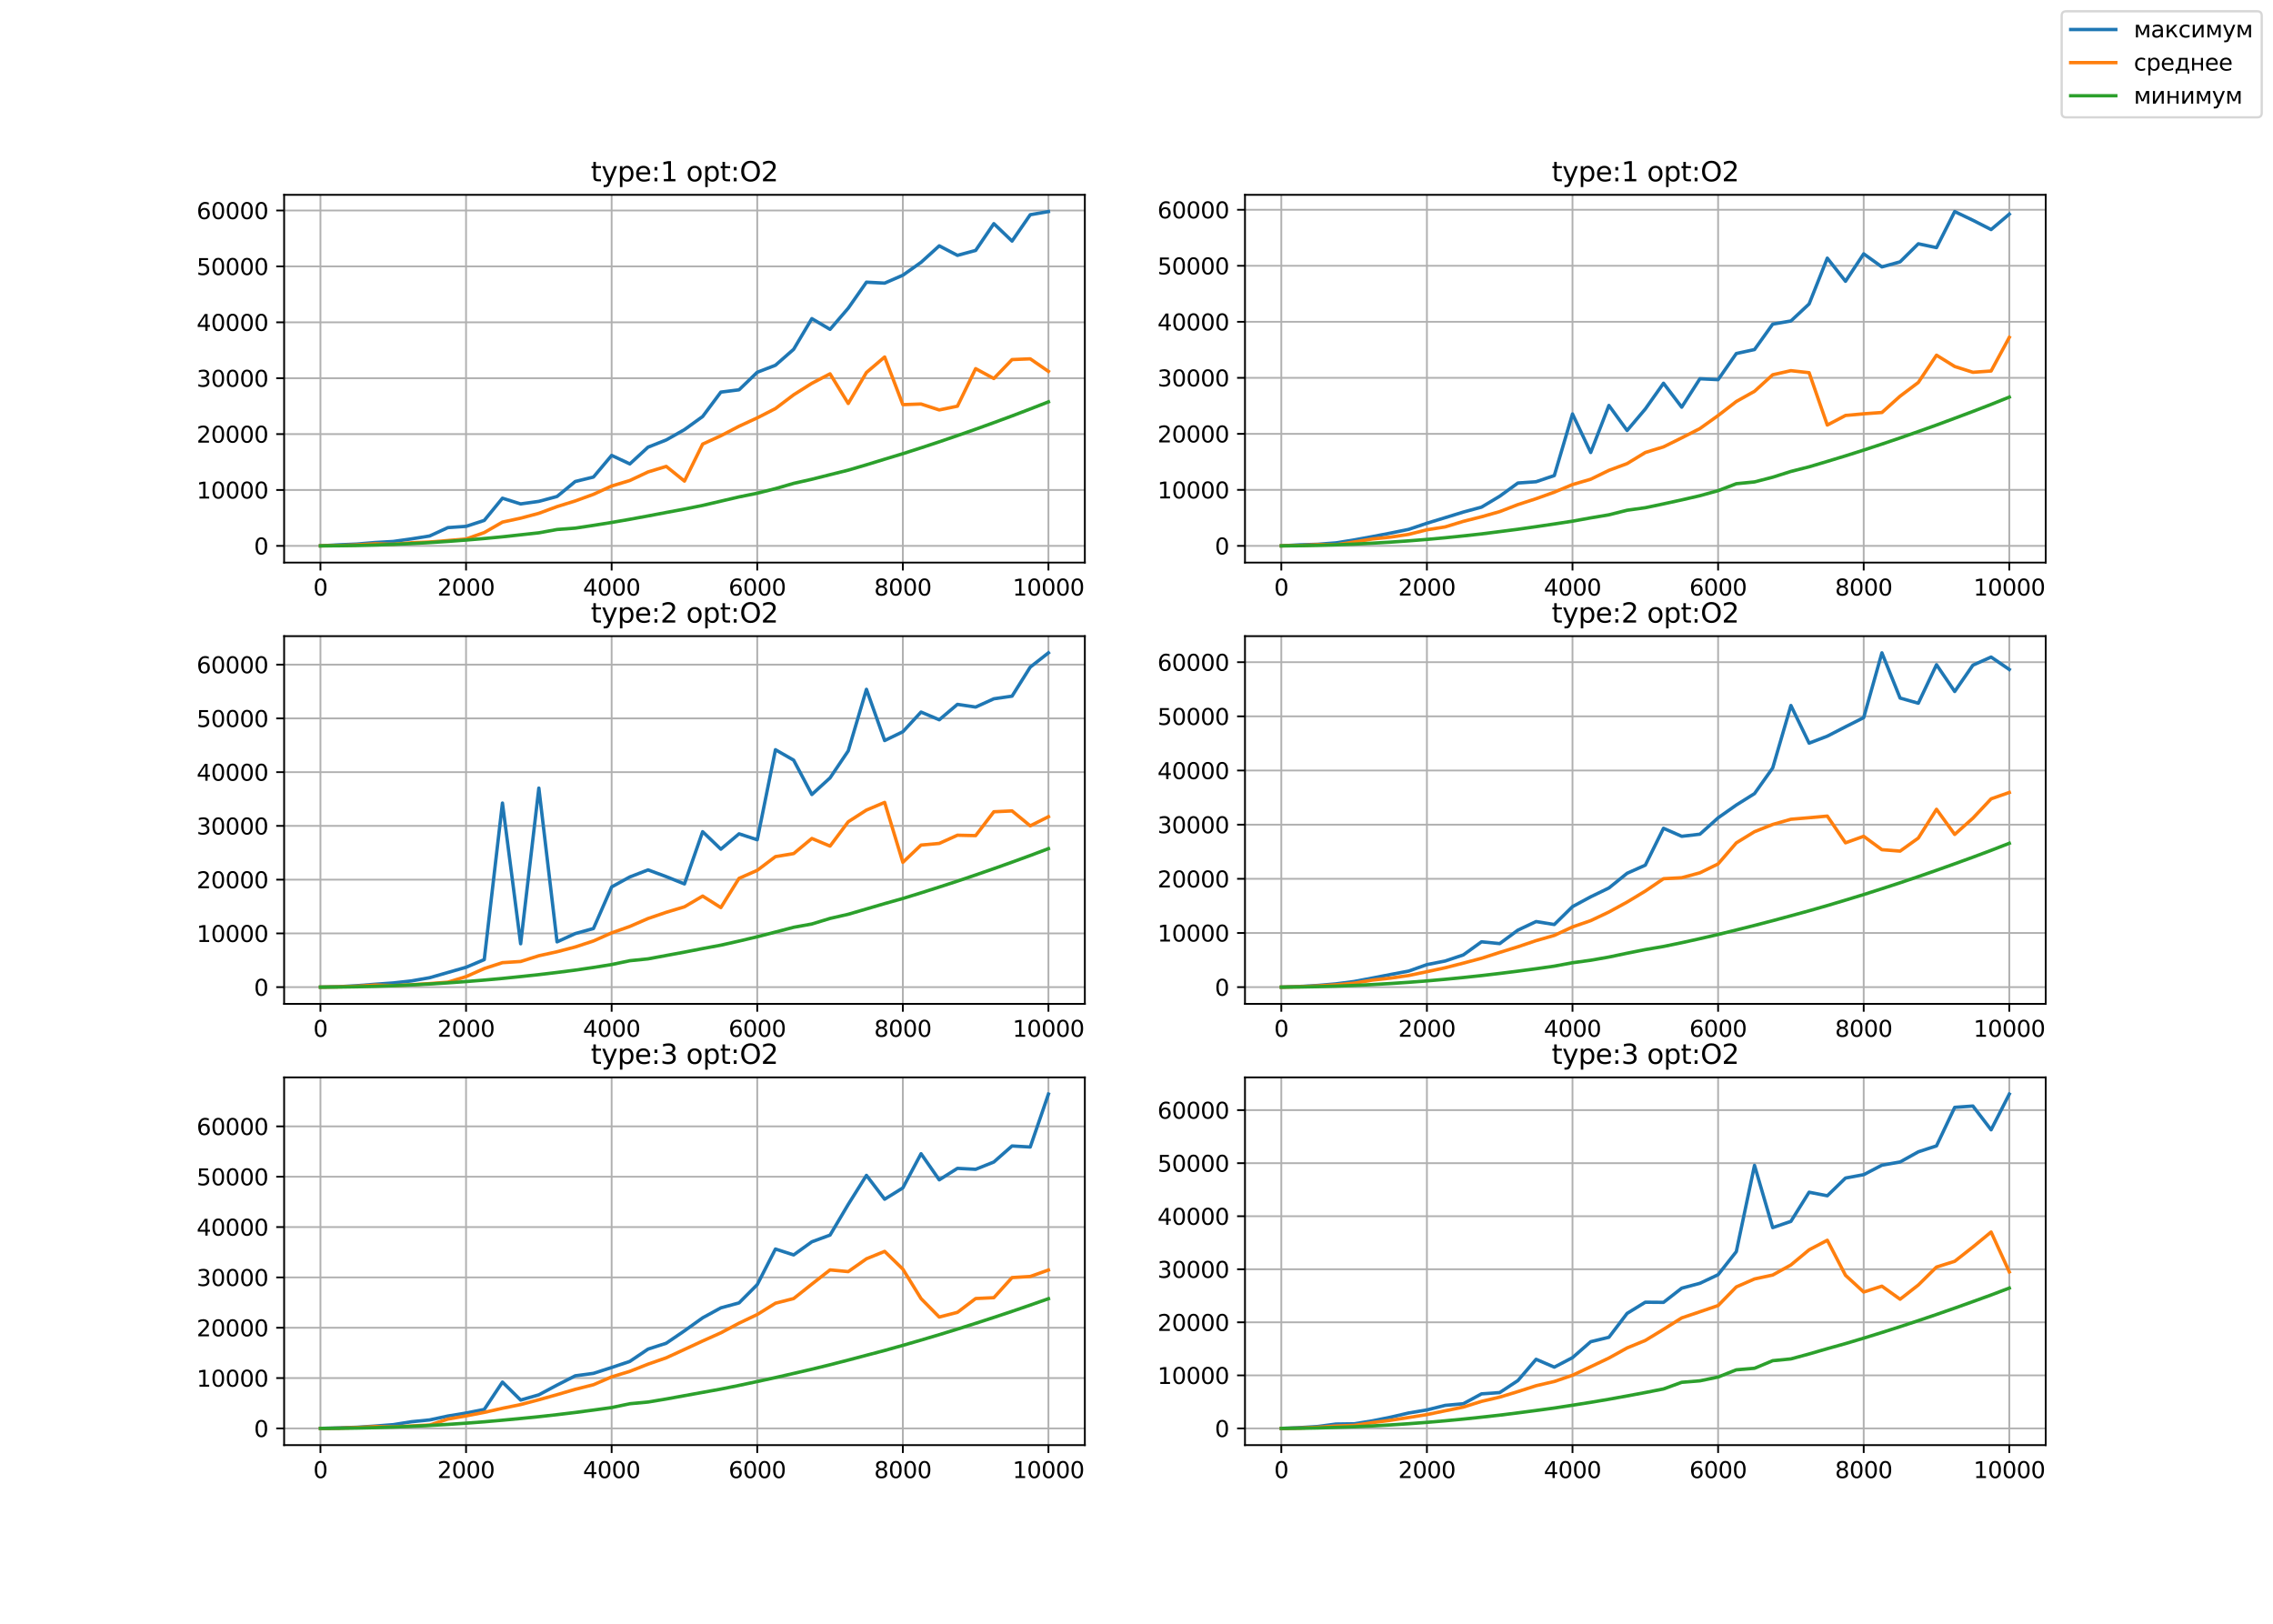 <?xml version="1.0" encoding="utf-8" standalone="no"?>
<!DOCTYPE svg PUBLIC "-//W3C//DTD SVG 1.1//EN"
  "http://www.w3.org/Graphics/SVG/1.1/DTD/svg11.dtd">
<svg xmlns:xlink="http://www.w3.org/1999/xlink" width="1008pt" height="720pt" viewBox="0 0 1008 720" xmlns="http://www.w3.org/2000/svg" version="1.1">
 <defs>
  <style type="text/css">*{stroke-linejoin: round; stroke-linecap: butt}</style>
 </defs>
 <g id="figure_1">
  <g id="patch_1">
   <path d="M 0 720 
L 1008 720 
L 1008 0 
L 0 0 
z
" style="fill: #ffffff"/>
  </g>
  <g id="axes_1">
   <g id="patch_2">
    <path d="M 126 249.459 
L 481.091 249.459 
L 481.091 86.4 
L 126 86.4 
z
" style="fill: #ffffff"/>
   </g>
   <g id="matplotlib.axis_1">
    <g id="xtick_1">
     <g id="line2d_1">
      <path d="M 142.108 249.459 
L 142.108 86.4 
" clip-path="url(#p5ce80fc82b)" style="fill: none; stroke: #b0b0b0; stroke-width: 0.8; stroke-linecap: square"/>
     </g>
     <g id="line2d_2">
      <defs>
       <path id="m6c0867aa0e" d="M 0 0 
L 0 3.5 
" style="stroke: #000000; stroke-width: 0.8"/>
      </defs>
      <g>
       <use xlink:href="#m6c0867aa0e" x="142.108" y="249.459" style="stroke: #000000; stroke-width: 0.8"/>
      </g>
     </g>
     <g id="text_1">
      <!-- 0 -->
      <g transform="translate(138.927 264.057) scale(0.1 -0.1)">
       <defs>
        <path id="DejaVuSans-30" d="M 2034 4250 
Q 1547 4250 1301 3770 
Q 1056 3291 1056 2328 
Q 1056 1369 1301 889 
Q 1547 409 2034 409 
Q 2525 409 2770 889 
Q 3016 1369 3016 2328 
Q 3016 3291 2770 3770 
Q 2525 4250 2034 4250 
z
M 2034 4750 
Q 2819 4750 3233 4129 
Q 3647 3509 3647 2328 
Q 3647 1150 3233 529 
Q 2819 -91 2034 -91 
Q 1250 -91 836 529 
Q 422 1150 422 2328 
Q 422 3509 836 4129 
Q 1250 4750 2034 4750 
z
" transform="scale(0.016)"/>
       </defs>
       <use xlink:href="#DejaVuSans-30"/>
      </g>
     </g>
    </g>
    <g id="xtick_2">
     <g id="line2d_3">
      <path d="M 206.677 249.459 
L 206.677 86.4 
" clip-path="url(#p5ce80fc82b)" style="fill: none; stroke: #b0b0b0; stroke-width: 0.8; stroke-linecap: square"/>
     </g>
     <g id="line2d_4">
      <g>
       <use xlink:href="#m6c0867aa0e" x="206.677" y="249.459" style="stroke: #000000; stroke-width: 0.8"/>
      </g>
     </g>
     <g id="text_2">
      <!-- 2000 -->
      <g transform="translate(193.952 264.057) scale(0.1 -0.1)">
       <defs>
        <path id="DejaVuSans-32" d="M 1228 531 
L 3431 531 
L 3431 0 
L 469 0 
L 469 531 
Q 828 903 1448 1529 
Q 2069 2156 2228 2338 
Q 2531 2678 2651 2914 
Q 2772 3150 2772 3378 
Q 2772 3750 2511 3984 
Q 2250 4219 1831 4219 
Q 1534 4219 1204 4116 
Q 875 4013 500 3803 
L 500 4441 
Q 881 4594 1212 4672 
Q 1544 4750 1819 4750 
Q 2544 4750 2975 4387 
Q 3406 4025 3406 3419 
Q 3406 3131 3298 2873 
Q 3191 2616 2906 2266 
Q 2828 2175 2409 1742 
Q 1991 1309 1228 531 
z
" transform="scale(0.016)"/>
       </defs>
       <use xlink:href="#DejaVuSans-32"/>
       <use xlink:href="#DejaVuSans-30" x="63.623"/>
       <use xlink:href="#DejaVuSans-30" x="127.246"/>
       <use xlink:href="#DejaVuSans-30" x="190.869"/>
      </g>
     </g>
    </g>
    <g id="xtick_3">
     <g id="line2d_5">
      <path d="M 271.245 249.459 
L 271.245 86.4 
" clip-path="url(#p5ce80fc82b)" style="fill: none; stroke: #b0b0b0; stroke-width: 0.8; stroke-linecap: square"/>
     </g>
     <g id="line2d_6">
      <g>
       <use xlink:href="#m6c0867aa0e" x="271.245" y="249.459" style="stroke: #000000; stroke-width: 0.8"/>
      </g>
     </g>
     <g id="text_3">
      <!-- 4000 -->
      <g transform="translate(258.52 264.057) scale(0.1 -0.1)">
       <defs>
        <path id="DejaVuSans-34" d="M 2419 4116 
L 825 1625 
L 2419 1625 
L 2419 4116 
z
M 2253 4666 
L 3047 4666 
L 3047 1625 
L 3713 1625 
L 3713 1100 
L 3047 1100 
L 3047 0 
L 2419 0 
L 2419 1100 
L 313 1100 
L 313 1709 
L 2253 4666 
z
" transform="scale(0.016)"/>
       </defs>
       <use xlink:href="#DejaVuSans-34"/>
       <use xlink:href="#DejaVuSans-30" x="63.623"/>
       <use xlink:href="#DejaVuSans-30" x="127.246"/>
       <use xlink:href="#DejaVuSans-30" x="190.869"/>
      </g>
     </g>
    </g>
    <g id="xtick_4">
     <g id="line2d_7">
      <path d="M 335.814 249.459 
L 335.814 86.4 
" clip-path="url(#p5ce80fc82b)" style="fill: none; stroke: #b0b0b0; stroke-width: 0.8; stroke-linecap: square"/>
     </g>
     <g id="line2d_8">
      <g>
       <use xlink:href="#m6c0867aa0e" x="335.814" y="249.459" style="stroke: #000000; stroke-width: 0.8"/>
      </g>
     </g>
     <g id="text_4">
      <!-- 6000 -->
      <g transform="translate(323.089 264.057) scale(0.1 -0.1)">
       <defs>
        <path id="DejaVuSans-36" d="M 2113 2584 
Q 1688 2584 1439 2293 
Q 1191 2003 1191 1497 
Q 1191 994 1439 701 
Q 1688 409 2113 409 
Q 2538 409 2786 701 
Q 3034 994 3034 1497 
Q 3034 2003 2786 2293 
Q 2538 2584 2113 2584 
z
M 3366 4563 
L 3366 3988 
Q 3128 4100 2886 4159 
Q 2644 4219 2406 4219 
Q 1781 4219 1451 3797 
Q 1122 3375 1075 2522 
Q 1259 2794 1537 2939 
Q 1816 3084 2150 3084 
Q 2853 3084 3261 2657 
Q 3669 2231 3669 1497 
Q 3669 778 3244 343 
Q 2819 -91 2113 -91 
Q 1303 -91 875 529 
Q 447 1150 447 2328 
Q 447 3434 972 4092 
Q 1497 4750 2381 4750 
Q 2619 4750 2861 4703 
Q 3103 4656 3366 4563 
z
" transform="scale(0.016)"/>
       </defs>
       <use xlink:href="#DejaVuSans-36"/>
       <use xlink:href="#DejaVuSans-30" x="63.623"/>
       <use xlink:href="#DejaVuSans-30" x="127.246"/>
       <use xlink:href="#DejaVuSans-30" x="190.869"/>
      </g>
     </g>
    </g>
    <g id="xtick_5">
     <g id="line2d_9">
      <path d="M 400.382 249.459 
L 400.382 86.4 
" clip-path="url(#p5ce80fc82b)" style="fill: none; stroke: #b0b0b0; stroke-width: 0.8; stroke-linecap: square"/>
     </g>
     <g id="line2d_10">
      <g>
       <use xlink:href="#m6c0867aa0e" x="400.382" y="249.459" style="stroke: #000000; stroke-width: 0.8"/>
      </g>
     </g>
     <g id="text_5">
      <!-- 8000 -->
      <g transform="translate(387.657 264.057) scale(0.1 -0.1)">
       <defs>
        <path id="DejaVuSans-38" d="M 2034 2216 
Q 1584 2216 1326 1975 
Q 1069 1734 1069 1313 
Q 1069 891 1326 650 
Q 1584 409 2034 409 
Q 2484 409 2743 651 
Q 3003 894 3003 1313 
Q 3003 1734 2745 1975 
Q 2488 2216 2034 2216 
z
M 1403 2484 
Q 997 2584 770 2862 
Q 544 3141 544 3541 
Q 544 4100 942 4425 
Q 1341 4750 2034 4750 
Q 2731 4750 3128 4425 
Q 3525 4100 3525 3541 
Q 3525 3141 3298 2862 
Q 3072 2584 2669 2484 
Q 3125 2378 3379 2068 
Q 3634 1759 3634 1313 
Q 3634 634 3220 271 
Q 2806 -91 2034 -91 
Q 1263 -91 848 271 
Q 434 634 434 1313 
Q 434 1759 690 2068 
Q 947 2378 1403 2484 
z
M 1172 3481 
Q 1172 3119 1398 2916 
Q 1625 2713 2034 2713 
Q 2441 2713 2670 2916 
Q 2900 3119 2900 3481 
Q 2900 3844 2670 4047 
Q 2441 4250 2034 4250 
Q 1625 4250 1398 4047 
Q 1172 3844 1172 3481 
z
" transform="scale(0.016)"/>
       </defs>
       <use xlink:href="#DejaVuSans-38"/>
       <use xlink:href="#DejaVuSans-30" x="63.623"/>
       <use xlink:href="#DejaVuSans-30" x="127.246"/>
       <use xlink:href="#DejaVuSans-30" x="190.869"/>
      </g>
     </g>
    </g>
    <g id="xtick_6">
     <g id="line2d_11">
      <path d="M 464.95 249.459 
L 464.95 86.4 
" clip-path="url(#p5ce80fc82b)" style="fill: none; stroke: #b0b0b0; stroke-width: 0.8; stroke-linecap: square"/>
     </g>
     <g id="line2d_12">
      <g>
       <use xlink:href="#m6c0867aa0e" x="464.95" y="249.459" style="stroke: #000000; stroke-width: 0.8"/>
      </g>
     </g>
     <g id="text_6">
      <!-- 10000 -->
      <g transform="translate(449.044 264.057) scale(0.1 -0.1)">
       <defs>
        <path id="DejaVuSans-31" d="M 794 531 
L 1825 531 
L 1825 4091 
L 703 3866 
L 703 4441 
L 1819 4666 
L 2450 4666 
L 2450 531 
L 3481 531 
L 3481 0 
L 794 0 
L 794 531 
z
" transform="scale(0.016)"/>
       </defs>
       <use xlink:href="#DejaVuSans-31"/>
       <use xlink:href="#DejaVuSans-30" x="63.623"/>
       <use xlink:href="#DejaVuSans-30" x="127.246"/>
       <use xlink:href="#DejaVuSans-30" x="190.869"/>
       <use xlink:href="#DejaVuSans-30" x="254.492"/>
      </g>
     </g>
    </g>
   </g>
   <g id="matplotlib.axis_2">
    <g id="ytick_1">
     <g id="line2d_13">
      <path d="M 126 242.047 
L 481.091 242.047 
" clip-path="url(#p5ce80fc82b)" style="fill: none; stroke: #b0b0b0; stroke-width: 0.8; stroke-linecap: square"/>
     </g>
     <g id="line2d_14">
      <defs>
       <path id="m086a91cd9d" d="M 0 0 
L -3.5 0 
" style="stroke: #000000; stroke-width: 0.8"/>
      </defs>
      <g>
       <use xlink:href="#m086a91cd9d" x="126" y="242.047" style="stroke: #000000; stroke-width: 0.8"/>
      </g>
     </g>
     <g id="text_7">
      <!-- 0 -->
      <g transform="translate(112.638 245.846) scale(0.1 -0.1)">
       <use xlink:href="#DejaVuSans-30"/>
      </g>
     </g>
    </g>
    <g id="ytick_2">
     <g id="line2d_15">
      <path d="M 126 217.263 
L 481.091 217.263 
" clip-path="url(#p5ce80fc82b)" style="fill: none; stroke: #b0b0b0; stroke-width: 0.8; stroke-linecap: square"/>
     </g>
     <g id="line2d_16">
      <g>
       <use xlink:href="#m086a91cd9d" x="126" y="217.263" style="stroke: #000000; stroke-width: 0.8"/>
      </g>
     </g>
     <g id="text_8">
      <!-- 10000 -->
      <g transform="translate(87.188 221.062) scale(0.1 -0.1)">
       <use xlink:href="#DejaVuSans-31"/>
       <use xlink:href="#DejaVuSans-30" x="63.623"/>
       <use xlink:href="#DejaVuSans-30" x="127.246"/>
       <use xlink:href="#DejaVuSans-30" x="190.869"/>
       <use xlink:href="#DejaVuSans-30" x="254.492"/>
      </g>
     </g>
    </g>
    <g id="ytick_3">
     <g id="line2d_17">
      <path d="M 126 192.479 
L 481.091 192.479 
" clip-path="url(#p5ce80fc82b)" style="fill: none; stroke: #b0b0b0; stroke-width: 0.8; stroke-linecap: square"/>
     </g>
     <g id="line2d_18">
      <g>
       <use xlink:href="#m086a91cd9d" x="126" y="192.479" style="stroke: #000000; stroke-width: 0.8"/>
      </g>
     </g>
     <g id="text_9">
      <!-- 20000 -->
      <g transform="translate(87.188 196.278) scale(0.1 -0.1)">
       <use xlink:href="#DejaVuSans-32"/>
       <use xlink:href="#DejaVuSans-30" x="63.623"/>
       <use xlink:href="#DejaVuSans-30" x="127.246"/>
       <use xlink:href="#DejaVuSans-30" x="190.869"/>
       <use xlink:href="#DejaVuSans-30" x="254.492"/>
      </g>
     </g>
    </g>
    <g id="ytick_4">
     <g id="line2d_19">
      <path d="M 126 167.695 
L 481.091 167.695 
" clip-path="url(#p5ce80fc82b)" style="fill: none; stroke: #b0b0b0; stroke-width: 0.8; stroke-linecap: square"/>
     </g>
     <g id="line2d_20">
      <g>
       <use xlink:href="#m086a91cd9d" x="126" y="167.695" style="stroke: #000000; stroke-width: 0.8"/>
      </g>
     </g>
     <g id="text_10">
      <!-- 30000 -->
      <g transform="translate(87.188 171.494) scale(0.1 -0.1)">
       <defs>
        <path id="DejaVuSans-33" d="M 2597 2516 
Q 3050 2419 3304 2112 
Q 3559 1806 3559 1356 
Q 3559 666 3084 287 
Q 2609 -91 1734 -91 
Q 1441 -91 1130 -33 
Q 819 25 488 141 
L 488 750 
Q 750 597 1062 519 
Q 1375 441 1716 441 
Q 2309 441 2620 675 
Q 2931 909 2931 1356 
Q 2931 1769 2642 2001 
Q 2353 2234 1838 2234 
L 1294 2234 
L 1294 2753 
L 1863 2753 
Q 2328 2753 2575 2939 
Q 2822 3125 2822 3475 
Q 2822 3834 2567 4026 
Q 2313 4219 1838 4219 
Q 1578 4219 1281 4162 
Q 984 4106 628 3988 
L 628 4550 
Q 988 4650 1302 4700 
Q 1616 4750 1894 4750 
Q 2613 4750 3031 4423 
Q 3450 4097 3450 3541 
Q 3450 3153 3228 2886 
Q 3006 2619 2597 2516 
z
" transform="scale(0.016)"/>
       </defs>
       <use xlink:href="#DejaVuSans-33"/>
       <use xlink:href="#DejaVuSans-30" x="63.623"/>
       <use xlink:href="#DejaVuSans-30" x="127.246"/>
       <use xlink:href="#DejaVuSans-30" x="190.869"/>
       <use xlink:href="#DejaVuSans-30" x="254.492"/>
      </g>
     </g>
    </g>
    <g id="ytick_5">
     <g id="line2d_21">
      <path d="M 126 142.911 
L 481.091 142.911 
" clip-path="url(#p5ce80fc82b)" style="fill: none; stroke: #b0b0b0; stroke-width: 0.8; stroke-linecap: square"/>
     </g>
     <g id="line2d_22">
      <g>
       <use xlink:href="#m086a91cd9d" x="126" y="142.911" style="stroke: #000000; stroke-width: 0.8"/>
      </g>
     </g>
     <g id="text_11">
      <!-- 40000 -->
      <g transform="translate(87.188 146.71) scale(0.1 -0.1)">
       <use xlink:href="#DejaVuSans-34"/>
       <use xlink:href="#DejaVuSans-30" x="63.623"/>
       <use xlink:href="#DejaVuSans-30" x="127.246"/>
       <use xlink:href="#DejaVuSans-30" x="190.869"/>
       <use xlink:href="#DejaVuSans-30" x="254.492"/>
      </g>
     </g>
    </g>
    <g id="ytick_6">
     <g id="line2d_23">
      <path d="M 126 118.127 
L 481.091 118.127 
" clip-path="url(#p5ce80fc82b)" style="fill: none; stroke: #b0b0b0; stroke-width: 0.8; stroke-linecap: square"/>
     </g>
     <g id="line2d_24">
      <g>
       <use xlink:href="#m086a91cd9d" x="126" y="118.127" style="stroke: #000000; stroke-width: 0.8"/>
      </g>
     </g>
     <g id="text_12">
      <!-- 50000 -->
      <g transform="translate(87.188 121.927) scale(0.1 -0.1)">
       <defs>
        <path id="DejaVuSans-35" d="M 691 4666 
L 3169 4666 
L 3169 4134 
L 1269 4134 
L 1269 2991 
Q 1406 3038 1543 3061 
Q 1681 3084 1819 3084 
Q 2600 3084 3056 2656 
Q 3513 2228 3513 1497 
Q 3513 744 3044 326 
Q 2575 -91 1722 -91 
Q 1428 -91 1123 -41 
Q 819 9 494 109 
L 494 744 
Q 775 591 1075 516 
Q 1375 441 1709 441 
Q 2250 441 2565 725 
Q 2881 1009 2881 1497 
Q 2881 1984 2565 2268 
Q 2250 2553 1709 2553 
Q 1456 2553 1204 2497 
Q 953 2441 691 2322 
L 691 4666 
z
" transform="scale(0.016)"/>
       </defs>
       <use xlink:href="#DejaVuSans-35"/>
       <use xlink:href="#DejaVuSans-30" x="63.623"/>
       <use xlink:href="#DejaVuSans-30" x="127.246"/>
       <use xlink:href="#DejaVuSans-30" x="190.869"/>
       <use xlink:href="#DejaVuSans-30" x="254.492"/>
      </g>
     </g>
    </g>
    <g id="ytick_7">
     <g id="line2d_25">
      <path d="M 126 93.343 
L 481.091 93.343 
" clip-path="url(#p5ce80fc82b)" style="fill: none; stroke: #b0b0b0; stroke-width: 0.8; stroke-linecap: square"/>
     </g>
     <g id="line2d_26">
      <g>
       <use xlink:href="#m086a91cd9d" x="126" y="93.343" style="stroke: #000000; stroke-width: 0.8"/>
      </g>
     </g>
     <g id="text_13">
      <!-- 60000 -->
      <g transform="translate(87.188 97.143) scale(0.1 -0.1)">
       <use xlink:href="#DejaVuSans-36"/>
       <use xlink:href="#DejaVuSans-30" x="63.623"/>
       <use xlink:href="#DejaVuSans-30" x="127.246"/>
       <use xlink:href="#DejaVuSans-30" x="190.869"/>
       <use xlink:href="#DejaVuSans-30" x="254.492"/>
      </g>
     </g>
    </g>
   </g>
   <g id="line2d_27">
    <path d="M 142.14 242.045 
L 150.179 241.589 
L 158.25 241.247 
L 166.321 240.558 
L 174.392 240.094 
L 182.463 238.949 
L 190.535 237.663 
L 198.606 233.958 
L 206.677 233.397 
L 214.748 230.765 
L 222.819 220.916 
L 230.89 223.447 
L 238.961 222.319 
L 247.032 220.145 
L 255.103 213.508 
L 263.174 211.533 
L 271.245 201.939 
L 279.316 205.711 
L 287.387 198.274 
L 295.458 195.084 
L 303.529 190.506 
L 311.6 184.685 
L 319.671 173.871 
L 327.742 172.853 
L 335.814 165.071 
L 343.885 161.96 
L 351.956 154.887 
L 360.027 141.285 
L 368.098 146.046 
L 376.169 136.653 
L 384.24 125.126 
L 392.311 125.543 
L 400.382 122.038 
L 408.453 116.328 
L 416.524 109.014 
L 424.595 113.23 
L 432.666 111.049 
L 440.737 99.175 
L 448.808 106.898 
L 456.879 95.215 
L 464.95 93.812 
" clip-path="url(#p5ce80fc82b)" style="fill: none; stroke: #1f77b4; stroke-width: 1.5; stroke-linecap: square"/>
   </g>
   <g id="line2d_28">
    <path d="M 142.14 242.047 
L 150.179 241.913 
L 158.25 241.606 
L 166.321 241.14 
L 174.392 241.316 
L 182.463 240.664 
L 190.535 240.337 
L 198.606 239.69 
L 206.677 238.996 
L 214.748 236.158 
L 222.819 231.514 
L 230.89 229.767 
L 238.961 227.618 
L 247.032 224.636 
L 255.103 222.128 
L 263.174 219.194 
L 271.245 215.511 
L 279.316 213.067 
L 287.387 209.268 
L 295.458 206.814 
L 303.529 213.327 
L 311.6 196.92 
L 319.671 193.223 
L 327.742 189.007 
L 335.814 185.292 
L 343.885 181.173 
L 351.956 175.059 
L 360.027 169.968 
L 368.098 165.762 
L 376.169 178.907 
L 384.24 165.167 
L 392.311 158.297 
L 400.382 179.43 
L 408.453 179.143 
L 416.524 181.777 
L 424.595 180.109 
L 432.666 163.472 
L 440.737 167.841 
L 448.808 159.447 
L 456.879 159.115 
L 464.95 164.681 
" clip-path="url(#p5ce80fc82b)" style="fill: none; stroke: #ff7f0e; stroke-width: 1.5; stroke-linecap: square"/>
   </g>
   <g id="line2d_29">
    <path d="M 142.14 242.047 
L 150.179 242 
L 158.25 241.879 
L 166.321 241.675 
L 174.392 241.395 
L 182.463 241.036 
L 190.535 240.595 
L 198.606 240.074 
L 206.677 239.474 
L 214.748 238.793 
L 222.819 238.032 
L 230.89 237.145 
L 238.961 236.262 
L 247.032 234.793 
L 255.103 234.186 
L 263.174 232.959 
L 271.245 231.67 
L 279.316 230.265 
L 287.387 228.775 
L 295.458 227.239 
L 303.529 225.744 
L 311.6 224.106 
L 319.671 222.225 
L 327.742 220.339 
L 335.814 218.701 
L 343.885 216.673 
L 351.956 214.336 
L 360.027 212.517 
L 368.098 210.482 
L 376.169 208.47 
L 384.24 206.091 
L 392.311 203.62 
L 400.382 201.173 
L 408.453 198.576 
L 416.524 195.912 
L 424.595 193.148 
L 432.666 190.318 
L 440.737 187.408 
L 448.808 184.424 
L 456.879 181.341 
L 464.95 178.194 
" clip-path="url(#p5ce80fc82b)" style="fill: none; stroke: #2ca02c; stroke-width: 1.5; stroke-linecap: square"/>
   </g>
   <g id="patch_3">
    <path d="M 126 249.459 
L 126 86.4 
" style="fill: none; stroke: #000000; stroke-width: 0.8; stroke-linejoin: miter; stroke-linecap: square"/>
   </g>
   <g id="patch_4">
    <path d="M 481.091 249.459 
L 481.091 86.4 
" style="fill: none; stroke: #000000; stroke-width: 0.8; stroke-linejoin: miter; stroke-linecap: square"/>
   </g>
   <g id="patch_5">
    <path d="M 126 249.459 
L 481.091 249.459 
" style="fill: none; stroke: #000000; stroke-width: 0.8; stroke-linejoin: miter; stroke-linecap: square"/>
   </g>
   <g id="patch_6">
    <path d="M 126 86.4 
L 481.091 86.4 
" style="fill: none; stroke: #000000; stroke-width: 0.8; stroke-linejoin: miter; stroke-linecap: square"/>
   </g>
   <g id="text_14">
    <!-- type:1 opt:O2 -->
    <g transform="translate(262.001 80.4) scale(0.12 -0.12)">
     <defs>
      <path id="DejaVuSans-74" d="M 1172 4494 
L 1172 3500 
L 2356 3500 
L 2356 3053 
L 1172 3053 
L 1172 1153 
Q 1172 725 1289 603 
Q 1406 481 1766 481 
L 2356 481 
L 2356 0 
L 1766 0 
Q 1100 0 847 248 
Q 594 497 594 1153 
L 594 3053 
L 172 3053 
L 172 3500 
L 594 3500 
L 594 4494 
L 1172 4494 
z
" transform="scale(0.016)"/>
      <path id="DejaVuSans-79" d="M 2059 -325 
Q 1816 -950 1584 -1140 
Q 1353 -1331 966 -1331 
L 506 -1331 
L 506 -850 
L 844 -850 
Q 1081 -850 1212 -737 
Q 1344 -625 1503 -206 
L 1606 56 
L 191 3500 
L 800 3500 
L 1894 763 
L 2988 3500 
L 3597 3500 
L 2059 -325 
z
" transform="scale(0.016)"/>
      <path id="DejaVuSans-70" d="M 1159 525 
L 1159 -1331 
L 581 -1331 
L 581 3500 
L 1159 3500 
L 1159 2969 
Q 1341 3281 1617 3432 
Q 1894 3584 2278 3584 
Q 2916 3584 3314 3078 
Q 3713 2572 3713 1747 
Q 3713 922 3314 415 
Q 2916 -91 2278 -91 
Q 1894 -91 1617 61 
Q 1341 213 1159 525 
z
M 3116 1747 
Q 3116 2381 2855 2742 
Q 2594 3103 2138 3103 
Q 1681 3103 1420 2742 
Q 1159 2381 1159 1747 
Q 1159 1113 1420 752 
Q 1681 391 2138 391 
Q 2594 391 2855 752 
Q 3116 1113 3116 1747 
z
" transform="scale(0.016)"/>
      <path id="DejaVuSans-65" d="M 3597 1894 
L 3597 1613 
L 953 1613 
Q 991 1019 1311 708 
Q 1631 397 2203 397 
Q 2534 397 2845 478 
Q 3156 559 3463 722 
L 3463 178 
Q 3153 47 2828 -22 
Q 2503 -91 2169 -91 
Q 1331 -91 842 396 
Q 353 884 353 1716 
Q 353 2575 817 3079 
Q 1281 3584 2069 3584 
Q 2775 3584 3186 3129 
Q 3597 2675 3597 1894 
z
M 3022 2063 
Q 3016 2534 2758 2815 
Q 2500 3097 2075 3097 
Q 1594 3097 1305 2825 
Q 1016 2553 972 2059 
L 3022 2063 
z
" transform="scale(0.016)"/>
      <path id="DejaVuSans-3a" d="M 750 794 
L 1409 794 
L 1409 0 
L 750 0 
L 750 794 
z
M 750 3309 
L 1409 3309 
L 1409 2516 
L 750 2516 
L 750 3309 
z
" transform="scale(0.016)"/>
      <path id="DejaVuSans-20" transform="scale(0.016)"/>
      <path id="DejaVuSans-6f" d="M 1959 3097 
Q 1497 3097 1228 2736 
Q 959 2375 959 1747 
Q 959 1119 1226 758 
Q 1494 397 1959 397 
Q 2419 397 2687 759 
Q 2956 1122 2956 1747 
Q 2956 2369 2687 2733 
Q 2419 3097 1959 3097 
z
M 1959 3584 
Q 2709 3584 3137 3096 
Q 3566 2609 3566 1747 
Q 3566 888 3137 398 
Q 2709 -91 1959 -91 
Q 1206 -91 779 398 
Q 353 888 353 1747 
Q 353 2609 779 3096 
Q 1206 3584 1959 3584 
z
" transform="scale(0.016)"/>
      <path id="DejaVuSans-4f" d="M 2522 4238 
Q 1834 4238 1429 3725 
Q 1025 3213 1025 2328 
Q 1025 1447 1429 934 
Q 1834 422 2522 422 
Q 3209 422 3611 934 
Q 4013 1447 4013 2328 
Q 4013 3213 3611 3725 
Q 3209 4238 2522 4238 
z
M 2522 4750 
Q 3503 4750 4090 4092 
Q 4678 3434 4678 2328 
Q 4678 1225 4090 567 
Q 3503 -91 2522 -91 
Q 1538 -91 948 565 
Q 359 1222 359 2328 
Q 359 3434 948 4092 
Q 1538 4750 2522 4750 
z
" transform="scale(0.016)"/>
     </defs>
     <use xlink:href="#DejaVuSans-74"/>
     <use xlink:href="#DejaVuSans-79" x="39.209"/>
     <use xlink:href="#DejaVuSans-70" x="98.389"/>
     <use xlink:href="#DejaVuSans-65" x="161.865"/>
     <use xlink:href="#DejaVuSans-3a" x="223.389"/>
     <use xlink:href="#DejaVuSans-31" x="257.08"/>
     <use xlink:href="#DejaVuSans-20" x="320.703"/>
     <use xlink:href="#DejaVuSans-6f" x="352.49"/>
     <use xlink:href="#DejaVuSans-70" x="413.672"/>
     <use xlink:href="#DejaVuSans-74" x="477.148"/>
     <use xlink:href="#DejaVuSans-3a" x="516.357"/>
     <use xlink:href="#DejaVuSans-4f" x="550.049"/>
     <use xlink:href="#DejaVuSans-32" x="628.76"/>
    </g>
   </g>
  </g>
  <g id="axes_2">
   <g id="patch_7">
    <path d="M 552.109 249.459 
L 907.2 249.459 
L 907.2 86.4 
L 552.109 86.4 
z
" style="fill: #ffffff"/>
   </g>
   <g id="matplotlib.axis_3">
    <g id="xtick_7">
     <g id="line2d_30">
      <path d="M 568.217 249.459 
L 568.217 86.4 
" clip-path="url(#p504ef8360a)" style="fill: none; stroke: #b0b0b0; stroke-width: 0.8; stroke-linecap: square"/>
     </g>
     <g id="line2d_31">
      <g>
       <use xlink:href="#m6c0867aa0e" x="568.217" y="249.459" style="stroke: #000000; stroke-width: 0.8"/>
      </g>
     </g>
     <g id="text_15">
      <!-- 0 -->
      <g transform="translate(565.036 264.057) scale(0.1 -0.1)">
       <use xlink:href="#DejaVuSans-30"/>
      </g>
     </g>
    </g>
    <g id="xtick_8">
     <g id="line2d_32">
      <path d="M 632.786 249.459 
L 632.786 86.4 
" clip-path="url(#p504ef8360a)" style="fill: none; stroke: #b0b0b0; stroke-width: 0.8; stroke-linecap: square"/>
     </g>
     <g id="line2d_33">
      <g>
       <use xlink:href="#m6c0867aa0e" x="632.786" y="249.459" style="stroke: #000000; stroke-width: 0.8"/>
      </g>
     </g>
     <g id="text_16">
      <!-- 2000 -->
      <g transform="translate(620.061 264.057) scale(0.1 -0.1)">
       <use xlink:href="#DejaVuSans-32"/>
       <use xlink:href="#DejaVuSans-30" x="63.623"/>
       <use xlink:href="#DejaVuSans-30" x="127.246"/>
       <use xlink:href="#DejaVuSans-30" x="190.869"/>
      </g>
     </g>
    </g>
    <g id="xtick_9">
     <g id="line2d_34">
      <path d="M 697.354 249.459 
L 697.354 86.4 
" clip-path="url(#p504ef8360a)" style="fill: none; stroke: #b0b0b0; stroke-width: 0.8; stroke-linecap: square"/>
     </g>
     <g id="line2d_35">
      <g>
       <use xlink:href="#m6c0867aa0e" x="697.354" y="249.459" style="stroke: #000000; stroke-width: 0.8"/>
      </g>
     </g>
     <g id="text_17">
      <!-- 4000 -->
      <g transform="translate(684.629 264.057) scale(0.1 -0.1)">
       <use xlink:href="#DejaVuSans-34"/>
       <use xlink:href="#DejaVuSans-30" x="63.623"/>
       <use xlink:href="#DejaVuSans-30" x="127.246"/>
       <use xlink:href="#DejaVuSans-30" x="190.869"/>
      </g>
     </g>
    </g>
    <g id="xtick_10">
     <g id="line2d_36">
      <path d="M 761.923 249.459 
L 761.923 86.4 
" clip-path="url(#p504ef8360a)" style="fill: none; stroke: #b0b0b0; stroke-width: 0.8; stroke-linecap: square"/>
     </g>
     <g id="line2d_37">
      <g>
       <use xlink:href="#m6c0867aa0e" x="761.923" y="249.459" style="stroke: #000000; stroke-width: 0.8"/>
      </g>
     </g>
     <g id="text_18">
      <!-- 6000 -->
      <g transform="translate(749.198 264.057) scale(0.1 -0.1)">
       <use xlink:href="#DejaVuSans-36"/>
       <use xlink:href="#DejaVuSans-30" x="63.623"/>
       <use xlink:href="#DejaVuSans-30" x="127.246"/>
       <use xlink:href="#DejaVuSans-30" x="190.869"/>
      </g>
     </g>
    </g>
    <g id="xtick_11">
     <g id="line2d_38">
      <path d="M 826.491 249.459 
L 826.491 86.4 
" clip-path="url(#p504ef8360a)" style="fill: none; stroke: #b0b0b0; stroke-width: 0.8; stroke-linecap: square"/>
     </g>
     <g id="line2d_39">
      <g>
       <use xlink:href="#m6c0867aa0e" x="826.491" y="249.459" style="stroke: #000000; stroke-width: 0.8"/>
      </g>
     </g>
     <g id="text_19">
      <!-- 8000 -->
      <g transform="translate(813.766 264.057) scale(0.1 -0.1)">
       <use xlink:href="#DejaVuSans-38"/>
       <use xlink:href="#DejaVuSans-30" x="63.623"/>
       <use xlink:href="#DejaVuSans-30" x="127.246"/>
       <use xlink:href="#DejaVuSans-30" x="190.869"/>
      </g>
     </g>
    </g>
    <g id="xtick_12">
     <g id="line2d_40">
      <path d="M 891.06 249.459 
L 891.06 86.4 
" clip-path="url(#p504ef8360a)" style="fill: none; stroke: #b0b0b0; stroke-width: 0.8; stroke-linecap: square"/>
     </g>
     <g id="line2d_41">
      <g>
       <use xlink:href="#m6c0867aa0e" x="891.06" y="249.459" style="stroke: #000000; stroke-width: 0.8"/>
      </g>
     </g>
     <g id="text_20">
      <!-- 10000 -->
      <g transform="translate(875.153 264.057) scale(0.1 -0.1)">
       <use xlink:href="#DejaVuSans-31"/>
       <use xlink:href="#DejaVuSans-30" x="63.623"/>
       <use xlink:href="#DejaVuSans-30" x="127.246"/>
       <use xlink:href="#DejaVuSans-30" x="190.869"/>
       <use xlink:href="#DejaVuSans-30" x="254.492"/>
      </g>
     </g>
    </g>
   </g>
   <g id="matplotlib.axis_4">
    <g id="ytick_8">
     <g id="line2d_42">
      <path d="M 552.109 242.047 
L 907.2 242.047 
" clip-path="url(#p504ef8360a)" style="fill: none; stroke: #b0b0b0; stroke-width: 0.8; stroke-linecap: square"/>
     </g>
     <g id="line2d_43">
      <g>
       <use xlink:href="#m086a91cd9d" x="552.109" y="242.047" style="stroke: #000000; stroke-width: 0.8"/>
      </g>
     </g>
     <g id="text_21">
      <!-- 0 -->
      <g transform="translate(538.747 245.846) scale(0.1 -0.1)">
       <use xlink:href="#DejaVuSans-30"/>
      </g>
     </g>
    </g>
    <g id="ytick_9">
     <g id="line2d_44">
      <path d="M 552.109 217.209 
L 907.2 217.209 
" clip-path="url(#p504ef8360a)" style="fill: none; stroke: #b0b0b0; stroke-width: 0.8; stroke-linecap: square"/>
     </g>
     <g id="line2d_45">
      <g>
       <use xlink:href="#m086a91cd9d" x="552.109" y="217.209" style="stroke: #000000; stroke-width: 0.8"/>
      </g>
     </g>
     <g id="text_22">
      <!-- 10000 -->
      <g transform="translate(513.297 221.008) scale(0.1 -0.1)">
       <use xlink:href="#DejaVuSans-31"/>
       <use xlink:href="#DejaVuSans-30" x="63.623"/>
       <use xlink:href="#DejaVuSans-30" x="127.246"/>
       <use xlink:href="#DejaVuSans-30" x="190.869"/>
       <use xlink:href="#DejaVuSans-30" x="254.492"/>
      </g>
     </g>
    </g>
    <g id="ytick_10">
     <g id="line2d_46">
      <path d="M 552.109 192.37 
L 907.2 192.37 
" clip-path="url(#p504ef8360a)" style="fill: none; stroke: #b0b0b0; stroke-width: 0.8; stroke-linecap: square"/>
     </g>
     <g id="line2d_47">
      <g>
       <use xlink:href="#m086a91cd9d" x="552.109" y="192.37" style="stroke: #000000; stroke-width: 0.8"/>
      </g>
     </g>
     <g id="text_23">
      <!-- 20000 -->
      <g transform="translate(513.297 196.17) scale(0.1 -0.1)">
       <use xlink:href="#DejaVuSans-32"/>
       <use xlink:href="#DejaVuSans-30" x="63.623"/>
       <use xlink:href="#DejaVuSans-30" x="127.246"/>
       <use xlink:href="#DejaVuSans-30" x="190.869"/>
       <use xlink:href="#DejaVuSans-30" x="254.492"/>
      </g>
     </g>
    </g>
    <g id="ytick_11">
     <g id="line2d_48">
      <path d="M 552.109 167.532 
L 907.2 167.532 
" clip-path="url(#p504ef8360a)" style="fill: none; stroke: #b0b0b0; stroke-width: 0.8; stroke-linecap: square"/>
     </g>
     <g id="line2d_49">
      <g>
       <use xlink:href="#m086a91cd9d" x="552.109" y="167.532" style="stroke: #000000; stroke-width: 0.8"/>
      </g>
     </g>
     <g id="text_24">
      <!-- 30000 -->
      <g transform="translate(513.297 171.331) scale(0.1 -0.1)">
       <use xlink:href="#DejaVuSans-33"/>
       <use xlink:href="#DejaVuSans-30" x="63.623"/>
       <use xlink:href="#DejaVuSans-30" x="127.246"/>
       <use xlink:href="#DejaVuSans-30" x="190.869"/>
       <use xlink:href="#DejaVuSans-30" x="254.492"/>
      </g>
     </g>
    </g>
    <g id="ytick_12">
     <g id="line2d_50">
      <path d="M 552.109 142.694 
L 907.2 142.694 
" clip-path="url(#p504ef8360a)" style="fill: none; stroke: #b0b0b0; stroke-width: 0.8; stroke-linecap: square"/>
     </g>
     <g id="line2d_51">
      <g>
       <use xlink:href="#m086a91cd9d" x="552.109" y="142.694" style="stroke: #000000; stroke-width: 0.8"/>
      </g>
     </g>
     <g id="text_25">
      <!-- 40000 -->
      <g transform="translate(513.297 146.493) scale(0.1 -0.1)">
       <use xlink:href="#DejaVuSans-34"/>
       <use xlink:href="#DejaVuSans-30" x="63.623"/>
       <use xlink:href="#DejaVuSans-30" x="127.246"/>
       <use xlink:href="#DejaVuSans-30" x="190.869"/>
       <use xlink:href="#DejaVuSans-30" x="254.492"/>
      </g>
     </g>
    </g>
    <g id="ytick_13">
     <g id="line2d_52">
      <path d="M 552.109 117.855 
L 907.2 117.855 
" clip-path="url(#p504ef8360a)" style="fill: none; stroke: #b0b0b0; stroke-width: 0.8; stroke-linecap: square"/>
     </g>
     <g id="line2d_53">
      <g>
       <use xlink:href="#m086a91cd9d" x="552.109" y="117.855" style="stroke: #000000; stroke-width: 0.8"/>
      </g>
     </g>
     <g id="text_26">
      <!-- 50000 -->
      <g transform="translate(513.297 121.655) scale(0.1 -0.1)">
       <use xlink:href="#DejaVuSans-35"/>
       <use xlink:href="#DejaVuSans-30" x="63.623"/>
       <use xlink:href="#DejaVuSans-30" x="127.246"/>
       <use xlink:href="#DejaVuSans-30" x="190.869"/>
       <use xlink:href="#DejaVuSans-30" x="254.492"/>
      </g>
     </g>
    </g>
    <g id="ytick_14">
     <g id="line2d_54">
      <path d="M 552.109 93.017 
L 907.2 93.017 
" clip-path="url(#p504ef8360a)" style="fill: none; stroke: #b0b0b0; stroke-width: 0.8; stroke-linecap: square"/>
     </g>
     <g id="line2d_55">
      <g>
       <use xlink:href="#m086a91cd9d" x="552.109" y="93.017" style="stroke: #000000; stroke-width: 0.8"/>
      </g>
     </g>
     <g id="text_27">
      <!-- 60000 -->
      <g transform="translate(513.297 96.816) scale(0.1 -0.1)">
       <use xlink:href="#DejaVuSans-36"/>
       <use xlink:href="#DejaVuSans-30" x="63.623"/>
       <use xlink:href="#DejaVuSans-30" x="127.246"/>
       <use xlink:href="#DejaVuSans-30" x="190.869"/>
       <use xlink:href="#DejaVuSans-30" x="254.492"/>
      </g>
     </g>
    </g>
   </g>
   <g id="line2d_56">
    <path d="M 568.25 242.045 
L 576.288 241.597 
L 584.359 241.342 
L 592.43 240.721 
L 600.502 239.419 
L 608.573 237.946 
L 616.644 236.384 
L 624.715 234.73 
L 632.786 232.01 
L 640.857 229.548 
L 648.928 227.06 
L 656.999 224.876 
L 665.07 220.035 
L 673.141 214.178 
L 681.212 213.602 
L 689.283 210.87 
L 697.354 183.558 
L 705.425 200.649 
L 713.496 179.79 
L 721.567 190.895 
L 729.638 181.355 
L 737.709 169.941 
L 745.781 180.552 
L 753.852 167.944 
L 761.923 168.347 
L 769.994 156.762 
L 778.065 155.006 
L 786.136 143.724 
L 794.207 142.326 
L 802.278 134.778 
L 810.349 114.472 
L 818.42 124.726 
L 826.491 112.557 
L 834.562 118.35 
L 842.633 116.099 
L 850.704 108.099 
L 858.775 109.803 
L 866.846 93.812 
L 874.917 97.672 
L 882.988 101.792 
L 891.06 94.959 
" clip-path="url(#p504ef8360a)" style="fill: none; stroke: #1f77b4; stroke-width: 1.5; stroke-linecap: square"/>
   </g>
   <g id="line2d_57">
    <path d="M 568.25 242.047 
L 576.288 241.893 
L 584.359 241.516 
L 592.43 241.545 
L 600.502 240.333 
L 608.573 238.992 
L 616.644 238.165 
L 624.715 236.945 
L 632.786 234.921 
L 640.857 233.644 
L 648.928 231.178 
L 656.999 229.149 
L 665.07 226.856 
L 673.141 223.746 
L 681.212 221.131 
L 689.283 218.237 
L 697.354 214.866 
L 705.425 212.502 
L 713.496 208.57 
L 721.567 205.564 
L 729.638 200.651 
L 737.709 198.153 
L 745.781 194.154 
L 753.852 190.031 
L 761.923 184.263 
L 769.994 178.031 
L 778.065 173.513 
L 786.136 166.181 
L 794.207 164.365 
L 802.278 165.254 
L 810.349 188.473 
L 818.42 184.221 
L 826.491 183.488 
L 834.562 182.904 
L 842.633 175.669 
L 850.704 169.596 
L 858.775 157.497 
L 866.846 162.515 
L 874.917 165.075 
L 882.988 164.514 
L 891.06 149.604 
" clip-path="url(#p504ef8360a)" style="fill: none; stroke: #ff7f0e; stroke-width: 1.5; stroke-linecap: square"/>
   </g>
   <g id="line2d_58">
    <path d="M 568.25 242.047 
L 576.288 241.985 
L 584.359 241.828 
L 592.43 241.593 
L 600.502 241.277 
L 608.573 240.86 
L 616.644 240.388 
L 624.715 239.824 
L 632.786 239.188 
L 640.857 238.455 
L 648.928 237.631 
L 656.999 236.747 
L 665.07 235.723 
L 673.141 234.685 
L 681.212 233.532 
L 689.283 232.34 
L 697.354 231.098 
L 705.425 229.638 
L 713.496 228.277 
L 721.567 226.252 
L 729.638 225.135 
L 737.709 223.431 
L 745.781 221.667 
L 753.852 219.807 
L 761.923 217.571 
L 769.994 214.491 
L 778.065 213.692 
L 786.136 211.605 
L 794.207 209.042 
L 802.278 206.995 
L 810.349 204.591 
L 818.42 202.137 
L 826.491 199.573 
L 834.562 196.916 
L 842.633 194.193 
L 850.704 191.352 
L 858.775 188.466 
L 866.846 185.468 
L 874.917 182.435 
L 882.988 179.32 
L 891.06 176.076 
" clip-path="url(#p504ef8360a)" style="fill: none; stroke: #2ca02c; stroke-width: 1.5; stroke-linecap: square"/>
   </g>
   <g id="patch_8">
    <path d="M 552.109 249.459 
L 552.109 86.4 
" style="fill: none; stroke: #000000; stroke-width: 0.8; stroke-linejoin: miter; stroke-linecap: square"/>
   </g>
   <g id="patch_9">
    <path d="M 907.2 249.459 
L 907.2 86.4 
" style="fill: none; stroke: #000000; stroke-width: 0.8; stroke-linejoin: miter; stroke-linecap: square"/>
   </g>
   <g id="patch_10">
    <path d="M 552.109 249.459 
L 907.2 249.459 
" style="fill: none; stroke: #000000; stroke-width: 0.8; stroke-linejoin: miter; stroke-linecap: square"/>
   </g>
   <g id="patch_11">
    <path d="M 552.109 86.4 
L 907.2 86.4 
" style="fill: none; stroke: #000000; stroke-width: 0.8; stroke-linejoin: miter; stroke-linecap: square"/>
   </g>
   <g id="text_28">
    <!-- type:1 opt:O2 -->
    <g transform="translate(688.11 80.4) scale(0.12 -0.12)">
     <use xlink:href="#DejaVuSans-74"/>
     <use xlink:href="#DejaVuSans-79" x="39.209"/>
     <use xlink:href="#DejaVuSans-70" x="98.389"/>
     <use xlink:href="#DejaVuSans-65" x="161.865"/>
     <use xlink:href="#DejaVuSans-3a" x="223.389"/>
     <use xlink:href="#DejaVuSans-31" x="257.08"/>
     <use xlink:href="#DejaVuSans-20" x="320.703"/>
     <use xlink:href="#DejaVuSans-6f" x="352.49"/>
     <use xlink:href="#DejaVuSans-70" x="413.672"/>
     <use xlink:href="#DejaVuSans-74" x="477.148"/>
     <use xlink:href="#DejaVuSans-3a" x="516.357"/>
     <use xlink:href="#DejaVuSans-4f" x="550.049"/>
     <use xlink:href="#DejaVuSans-32" x="628.76"/>
    </g>
   </g>
  </g>
  <g id="axes_3">
   <g id="patch_12">
    <path d="M 126 445.129 
L 481.091 445.129 
L 481.091 282.071 
L 126 282.071 
z
" style="fill: #ffffff"/>
   </g>
   <g id="matplotlib.axis_5">
    <g id="xtick_13">
     <g id="line2d_59">
      <path d="M 142.108 445.129 
L 142.108 282.071 
" clip-path="url(#p167e78f80a)" style="fill: none; stroke: #b0b0b0; stroke-width: 0.8; stroke-linecap: square"/>
     </g>
     <g id="line2d_60">
      <g>
       <use xlink:href="#m6c0867aa0e" x="142.108" y="445.129" style="stroke: #000000; stroke-width: 0.8"/>
      </g>
     </g>
     <g id="text_29">
      <!-- 0 -->
      <g transform="translate(138.927 459.728) scale(0.1 -0.1)">
       <use xlink:href="#DejaVuSans-30"/>
      </g>
     </g>
    </g>
    <g id="xtick_14">
     <g id="line2d_61">
      <path d="M 206.677 445.129 
L 206.677 282.071 
" clip-path="url(#p167e78f80a)" style="fill: none; stroke: #b0b0b0; stroke-width: 0.8; stroke-linecap: square"/>
     </g>
     <g id="line2d_62">
      <g>
       <use xlink:href="#m6c0867aa0e" x="206.677" y="445.129" style="stroke: #000000; stroke-width: 0.8"/>
      </g>
     </g>
     <g id="text_30">
      <!-- 2000 -->
      <g transform="translate(193.952 459.728) scale(0.1 -0.1)">
       <use xlink:href="#DejaVuSans-32"/>
       <use xlink:href="#DejaVuSans-30" x="63.623"/>
       <use xlink:href="#DejaVuSans-30" x="127.246"/>
       <use xlink:href="#DejaVuSans-30" x="190.869"/>
      </g>
     </g>
    </g>
    <g id="xtick_15">
     <g id="line2d_63">
      <path d="M 271.245 445.129 
L 271.245 282.071 
" clip-path="url(#p167e78f80a)" style="fill: none; stroke: #b0b0b0; stroke-width: 0.8; stroke-linecap: square"/>
     </g>
     <g id="line2d_64">
      <g>
       <use xlink:href="#m6c0867aa0e" x="271.245" y="445.129" style="stroke: #000000; stroke-width: 0.8"/>
      </g>
     </g>
     <g id="text_31">
      <!-- 4000 -->
      <g transform="translate(258.52 459.728) scale(0.1 -0.1)">
       <use xlink:href="#DejaVuSans-34"/>
       <use xlink:href="#DejaVuSans-30" x="63.623"/>
       <use xlink:href="#DejaVuSans-30" x="127.246"/>
       <use xlink:href="#DejaVuSans-30" x="190.869"/>
      </g>
     </g>
    </g>
    <g id="xtick_16">
     <g id="line2d_65">
      <path d="M 335.814 445.129 
L 335.814 282.071 
" clip-path="url(#p167e78f80a)" style="fill: none; stroke: #b0b0b0; stroke-width: 0.8; stroke-linecap: square"/>
     </g>
     <g id="line2d_66">
      <g>
       <use xlink:href="#m6c0867aa0e" x="335.814" y="445.129" style="stroke: #000000; stroke-width: 0.8"/>
      </g>
     </g>
     <g id="text_32">
      <!-- 6000 -->
      <g transform="translate(323.089 459.728) scale(0.1 -0.1)">
       <use xlink:href="#DejaVuSans-36"/>
       <use xlink:href="#DejaVuSans-30" x="63.623"/>
       <use xlink:href="#DejaVuSans-30" x="127.246"/>
       <use xlink:href="#DejaVuSans-30" x="190.869"/>
      </g>
     </g>
    </g>
    <g id="xtick_17">
     <g id="line2d_67">
      <path d="M 400.382 445.129 
L 400.382 282.071 
" clip-path="url(#p167e78f80a)" style="fill: none; stroke: #b0b0b0; stroke-width: 0.8; stroke-linecap: square"/>
     </g>
     <g id="line2d_68">
      <g>
       <use xlink:href="#m6c0867aa0e" x="400.382" y="445.129" style="stroke: #000000; stroke-width: 0.8"/>
      </g>
     </g>
     <g id="text_33">
      <!-- 8000 -->
      <g transform="translate(387.657 459.728) scale(0.1 -0.1)">
       <use xlink:href="#DejaVuSans-38"/>
       <use xlink:href="#DejaVuSans-30" x="63.623"/>
       <use xlink:href="#DejaVuSans-30" x="127.246"/>
       <use xlink:href="#DejaVuSans-30" x="190.869"/>
      </g>
     </g>
    </g>
    <g id="xtick_18">
     <g id="line2d_69">
      <path d="M 464.95 445.129 
L 464.95 282.071 
" clip-path="url(#p167e78f80a)" style="fill: none; stroke: #b0b0b0; stroke-width: 0.8; stroke-linecap: square"/>
     </g>
     <g id="line2d_70">
      <g>
       <use xlink:href="#m6c0867aa0e" x="464.95" y="445.129" style="stroke: #000000; stroke-width: 0.8"/>
      </g>
     </g>
     <g id="text_34">
      <!-- 10000 -->
      <g transform="translate(449.044 459.728) scale(0.1 -0.1)">
       <use xlink:href="#DejaVuSans-31"/>
       <use xlink:href="#DejaVuSans-30" x="63.623"/>
       <use xlink:href="#DejaVuSans-30" x="127.246"/>
       <use xlink:href="#DejaVuSans-30" x="190.869"/>
       <use xlink:href="#DejaVuSans-30" x="254.492"/>
      </g>
     </g>
    </g>
   </g>
   <g id="matplotlib.axis_6">
    <g id="ytick_15">
     <g id="line2d_71">
      <path d="M 126 437.718 
L 481.091 437.718 
" clip-path="url(#p167e78f80a)" style="fill: none; stroke: #b0b0b0; stroke-width: 0.8; stroke-linecap: square"/>
     </g>
     <g id="line2d_72">
      <g>
       <use xlink:href="#m086a91cd9d" x="126" y="437.718" style="stroke: #000000; stroke-width: 0.8"/>
      </g>
     </g>
     <g id="text_35">
      <!-- 0 -->
      <g transform="translate(112.638 441.517) scale(0.1 -0.1)">
       <use xlink:href="#DejaVuSans-30"/>
      </g>
     </g>
    </g>
    <g id="ytick_16">
     <g id="line2d_73">
      <path d="M 126 413.884 
L 481.091 413.884 
" clip-path="url(#p167e78f80a)" style="fill: none; stroke: #b0b0b0; stroke-width: 0.8; stroke-linecap: square"/>
     </g>
     <g id="line2d_74">
      <g>
       <use xlink:href="#m086a91cd9d" x="126" y="413.884" style="stroke: #000000; stroke-width: 0.8"/>
      </g>
     </g>
     <g id="text_36">
      <!-- 10000 -->
      <g transform="translate(87.188 417.683) scale(0.1 -0.1)">
       <use xlink:href="#DejaVuSans-31"/>
       <use xlink:href="#DejaVuSans-30" x="63.623"/>
       <use xlink:href="#DejaVuSans-30" x="127.246"/>
       <use xlink:href="#DejaVuSans-30" x="190.869"/>
       <use xlink:href="#DejaVuSans-30" x="254.492"/>
      </g>
     </g>
    </g>
    <g id="ytick_17">
     <g id="line2d_75">
      <path d="M 126 390.05 
L 481.091 390.05 
" clip-path="url(#p167e78f80a)" style="fill: none; stroke: #b0b0b0; stroke-width: 0.8; stroke-linecap: square"/>
     </g>
     <g id="line2d_76">
      <g>
       <use xlink:href="#m086a91cd9d" x="126" y="390.05" style="stroke: #000000; stroke-width: 0.8"/>
      </g>
     </g>
     <g id="text_37">
      <!-- 20000 -->
      <g transform="translate(87.188 393.849) scale(0.1 -0.1)">
       <use xlink:href="#DejaVuSans-32"/>
       <use xlink:href="#DejaVuSans-30" x="63.623"/>
       <use xlink:href="#DejaVuSans-30" x="127.246"/>
       <use xlink:href="#DejaVuSans-30" x="190.869"/>
       <use xlink:href="#DejaVuSans-30" x="254.492"/>
      </g>
     </g>
    </g>
    <g id="ytick_18">
     <g id="line2d_77">
      <path d="M 126 366.216 
L 481.091 366.216 
" clip-path="url(#p167e78f80a)" style="fill: none; stroke: #b0b0b0; stroke-width: 0.8; stroke-linecap: square"/>
     </g>
     <g id="line2d_78">
      <g>
       <use xlink:href="#m086a91cd9d" x="126" y="366.216" style="stroke: #000000; stroke-width: 0.8"/>
      </g>
     </g>
     <g id="text_38">
      <!-- 30000 -->
      <g transform="translate(87.188 370.015) scale(0.1 -0.1)">
       <use xlink:href="#DejaVuSans-33"/>
       <use xlink:href="#DejaVuSans-30" x="63.623"/>
       <use xlink:href="#DejaVuSans-30" x="127.246"/>
       <use xlink:href="#DejaVuSans-30" x="190.869"/>
       <use xlink:href="#DejaVuSans-30" x="254.492"/>
      </g>
     </g>
    </g>
    <g id="ytick_19">
     <g id="line2d_79">
      <path d="M 126 342.382 
L 481.091 342.382 
" clip-path="url(#p167e78f80a)" style="fill: none; stroke: #b0b0b0; stroke-width: 0.8; stroke-linecap: square"/>
     </g>
     <g id="line2d_80">
      <g>
       <use xlink:href="#m086a91cd9d" x="126" y="342.382" style="stroke: #000000; stroke-width: 0.8"/>
      </g>
     </g>
     <g id="text_39">
      <!-- 40000 -->
      <g transform="translate(87.188 346.181) scale(0.1 -0.1)">
       <use xlink:href="#DejaVuSans-34"/>
       <use xlink:href="#DejaVuSans-30" x="63.623"/>
       <use xlink:href="#DejaVuSans-30" x="127.246"/>
       <use xlink:href="#DejaVuSans-30" x="190.869"/>
       <use xlink:href="#DejaVuSans-30" x="254.492"/>
      </g>
     </g>
    </g>
    <g id="ytick_20">
     <g id="line2d_81">
      <path d="M 126 318.548 
L 481.091 318.548 
" clip-path="url(#p167e78f80a)" style="fill: none; stroke: #b0b0b0; stroke-width: 0.8; stroke-linecap: square"/>
     </g>
     <g id="line2d_82">
      <g>
       <use xlink:href="#m086a91cd9d" x="126" y="318.548" style="stroke: #000000; stroke-width: 0.8"/>
      </g>
     </g>
     <g id="text_40">
      <!-- 50000 -->
      <g transform="translate(87.188 322.347) scale(0.1 -0.1)">
       <use xlink:href="#DejaVuSans-35"/>
       <use xlink:href="#DejaVuSans-30" x="63.623"/>
       <use xlink:href="#DejaVuSans-30" x="127.246"/>
       <use xlink:href="#DejaVuSans-30" x="190.869"/>
       <use xlink:href="#DejaVuSans-30" x="254.492"/>
      </g>
     </g>
    </g>
    <g id="ytick_21">
     <g id="line2d_83">
      <path d="M 126 294.714 
L 481.091 294.714 
" clip-path="url(#p167e78f80a)" style="fill: none; stroke: #b0b0b0; stroke-width: 0.8; stroke-linecap: square"/>
     </g>
     <g id="line2d_84">
      <g>
       <use xlink:href="#m086a91cd9d" x="126" y="294.714" style="stroke: #000000; stroke-width: 0.8"/>
      </g>
     </g>
     <g id="text_41">
      <!-- 60000 -->
      <g transform="translate(87.188 298.513) scale(0.1 -0.1)">
       <use xlink:href="#DejaVuSans-36"/>
       <use xlink:href="#DejaVuSans-30" x="63.623"/>
       <use xlink:href="#DejaVuSans-30" x="127.246"/>
       <use xlink:href="#DejaVuSans-30" x="190.869"/>
       <use xlink:href="#DejaVuSans-30" x="254.492"/>
      </g>
     </g>
    </g>
   </g>
   <g id="line2d_85">
    <path d="M 142.14 437.715 
L 150.179 437.527 
L 158.25 437.072 
L 166.321 436.435 
L 174.392 435.861 
L 182.463 434.955 
L 190.535 433.54 
L 198.606 431.223 
L 206.677 428.909 
L 214.748 425.515 
L 222.819 356.098 
L 230.89 418.484 
L 238.961 349.468 
L 247.032 417.638 
L 255.103 413.969 
L 263.174 411.727 
L 271.245 393.289 
L 279.316 388.849 
L 287.387 385.731 
L 295.458 388.72 
L 303.529 391.954 
L 311.6 368.785 
L 319.671 376.548 
L 327.742 369.731 
L 335.814 372.367 
L 343.885 332.441 
L 351.956 337.067 
L 360.027 352.299 
L 368.098 344.932 
L 376.169 332.946 
L 384.24 305.661 
L 392.311 328.377 
L 400.382 324.468 
L 408.453 315.743 
L 416.524 319.165 
L 424.595 312.327 
L 432.666 313.528 
L 440.737 309.858 
L 448.808 308.69 
L 456.879 295.813 
L 464.95 289.482 
" clip-path="url(#p167e78f80a)" style="fill: none; stroke: #1f77b4; stroke-width: 1.5; stroke-linecap: square"/>
   </g>
   <g id="line2d_86">
    <path d="M 142.14 437.718 
L 150.179 437.591 
L 158.25 437.322 
L 166.321 436.817 
L 174.392 437.015 
L 182.463 436.655 
L 190.535 436.145 
L 198.606 435.518 
L 206.677 433.049 
L 214.748 429.476 
L 222.819 426.861 
L 230.89 426.346 
L 238.961 423.799 
L 247.032 422.021 
L 255.103 419.907 
L 263.174 417.247 
L 271.245 413.657 
L 279.316 410.797 
L 287.387 407.291 
L 295.458 404.534 
L 303.529 402.1 
L 311.6 397.336 
L 319.671 402.439 
L 327.742 389.478 
L 335.814 385.919 
L 343.885 379.844 
L 351.956 378.5 
L 360.027 371.793 
L 368.098 375.173 
L 376.169 364.388 
L 384.24 359.199 
L 392.311 355.8 
L 400.382 382.375 
L 408.453 374.72 
L 416.524 373.993 
L 424.595 370.353 
L 432.666 370.53 
L 440.737 359.95 
L 448.808 359.578 
L 456.879 366.192 
L 464.95 362.147 
" clip-path="url(#p167e78f80a)" style="fill: none; stroke: #ff7f0e; stroke-width: 1.5; stroke-linecap: square"/>
   </g>
   <g id="line2d_87">
    <path d="M 142.14 437.718 
L 150.179 437.675 
L 158.25 437.556 
L 166.321 437.363 
L 174.392 437.091 
L 182.463 436.743 
L 190.535 436.321 
L 198.606 435.82 
L 206.677 435.244 
L 214.748 434.588 
L 222.819 433.859 
L 230.89 433.034 
L 238.961 432.169 
L 247.032 431.209 
L 255.103 430.174 
L 263.174 428.99 
L 271.245 427.691 
L 279.316 425.998 
L 287.387 425.183 
L 295.458 423.679 
L 303.529 422.19 
L 311.6 420.612 
L 319.671 419.106 
L 327.742 417.287 
L 335.814 415.383 
L 343.885 413.288 
L 351.956 411.179 
L 360.027 409.713 
L 368.098 407.253 
L 376.169 405.406 
L 384.24 403.042 
L 392.311 400.675 
L 400.382 398.408 
L 408.453 395.911 
L 416.524 393.336 
L 424.595 390.708 
L 432.666 387.971 
L 440.737 385.171 
L 448.808 382.294 
L 456.879 379.346 
L 464.95 376.309 
" clip-path="url(#p167e78f80a)" style="fill: none; stroke: #2ca02c; stroke-width: 1.5; stroke-linecap: square"/>
   </g>
   <g id="patch_13">
    <path d="M 126 445.129 
L 126 282.071 
" style="fill: none; stroke: #000000; stroke-width: 0.8; stroke-linejoin: miter; stroke-linecap: square"/>
   </g>
   <g id="patch_14">
    <path d="M 481.091 445.129 
L 481.091 282.071 
" style="fill: none; stroke: #000000; stroke-width: 0.8; stroke-linejoin: miter; stroke-linecap: square"/>
   </g>
   <g id="patch_15">
    <path d="M 126 445.129 
L 481.091 445.129 
" style="fill: none; stroke: #000000; stroke-width: 0.8; stroke-linejoin: miter; stroke-linecap: square"/>
   </g>
   <g id="patch_16">
    <path d="M 126 282.071 
L 481.091 282.071 
" style="fill: none; stroke: #000000; stroke-width: 0.8; stroke-linejoin: miter; stroke-linecap: square"/>
   </g>
   <g id="text_42">
    <!-- type:2 opt:O2 -->
    <g transform="translate(262.001 276.071) scale(0.12 -0.12)">
     <use xlink:href="#DejaVuSans-74"/>
     <use xlink:href="#DejaVuSans-79" x="39.209"/>
     <use xlink:href="#DejaVuSans-70" x="98.389"/>
     <use xlink:href="#DejaVuSans-65" x="161.865"/>
     <use xlink:href="#DejaVuSans-3a" x="223.389"/>
     <use xlink:href="#DejaVuSans-32" x="257.08"/>
     <use xlink:href="#DejaVuSans-20" x="320.703"/>
     <use xlink:href="#DejaVuSans-6f" x="352.49"/>
     <use xlink:href="#DejaVuSans-70" x="413.672"/>
     <use xlink:href="#DejaVuSans-74" x="477.148"/>
     <use xlink:href="#DejaVuSans-3a" x="516.357"/>
     <use xlink:href="#DejaVuSans-4f" x="550.049"/>
     <use xlink:href="#DejaVuSans-32" x="628.76"/>
    </g>
   </g>
  </g>
  <g id="axes_4">
   <g id="patch_17">
    <path d="M 552.109 445.129 
L 907.2 445.129 
L 907.2 282.071 
L 552.109 282.071 
z
" style="fill: #ffffff"/>
   </g>
   <g id="matplotlib.axis_7">
    <g id="xtick_19">
     <g id="line2d_88">
      <path d="M 568.217 445.129 
L 568.217 282.071 
" clip-path="url(#pfb4945a3f8)" style="fill: none; stroke: #b0b0b0; stroke-width: 0.8; stroke-linecap: square"/>
     </g>
     <g id="line2d_89">
      <g>
       <use xlink:href="#m6c0867aa0e" x="568.217" y="445.129" style="stroke: #000000; stroke-width: 0.8"/>
      </g>
     </g>
     <g id="text_43">
      <!-- 0 -->
      <g transform="translate(565.036 459.728) scale(0.1 -0.1)">
       <use xlink:href="#DejaVuSans-30"/>
      </g>
     </g>
    </g>
    <g id="xtick_20">
     <g id="line2d_90">
      <path d="M 632.786 445.129 
L 632.786 282.071 
" clip-path="url(#pfb4945a3f8)" style="fill: none; stroke: #b0b0b0; stroke-width: 0.8; stroke-linecap: square"/>
     </g>
     <g id="line2d_91">
      <g>
       <use xlink:href="#m6c0867aa0e" x="632.786" y="445.129" style="stroke: #000000; stroke-width: 0.8"/>
      </g>
     </g>
     <g id="text_44">
      <!-- 2000 -->
      <g transform="translate(620.061 459.728) scale(0.1 -0.1)">
       <use xlink:href="#DejaVuSans-32"/>
       <use xlink:href="#DejaVuSans-30" x="63.623"/>
       <use xlink:href="#DejaVuSans-30" x="127.246"/>
       <use xlink:href="#DejaVuSans-30" x="190.869"/>
      </g>
     </g>
    </g>
    <g id="xtick_21">
     <g id="line2d_92">
      <path d="M 697.354 445.129 
L 697.354 282.071 
" clip-path="url(#pfb4945a3f8)" style="fill: none; stroke: #b0b0b0; stroke-width: 0.8; stroke-linecap: square"/>
     </g>
     <g id="line2d_93">
      <g>
       <use xlink:href="#m6c0867aa0e" x="697.354" y="445.129" style="stroke: #000000; stroke-width: 0.8"/>
      </g>
     </g>
     <g id="text_45">
      <!-- 4000 -->
      <g transform="translate(684.629 459.728) scale(0.1 -0.1)">
       <use xlink:href="#DejaVuSans-34"/>
       <use xlink:href="#DejaVuSans-30" x="63.623"/>
       <use xlink:href="#DejaVuSans-30" x="127.246"/>
       <use xlink:href="#DejaVuSans-30" x="190.869"/>
      </g>
     </g>
    </g>
    <g id="xtick_22">
     <g id="line2d_94">
      <path d="M 761.923 445.129 
L 761.923 282.071 
" clip-path="url(#pfb4945a3f8)" style="fill: none; stroke: #b0b0b0; stroke-width: 0.8; stroke-linecap: square"/>
     </g>
     <g id="line2d_95">
      <g>
       <use xlink:href="#m6c0867aa0e" x="761.923" y="445.129" style="stroke: #000000; stroke-width: 0.8"/>
      </g>
     </g>
     <g id="text_46">
      <!-- 6000 -->
      <g transform="translate(749.198 459.728) scale(0.1 -0.1)">
       <use xlink:href="#DejaVuSans-36"/>
       <use xlink:href="#DejaVuSans-30" x="63.623"/>
       <use xlink:href="#DejaVuSans-30" x="127.246"/>
       <use xlink:href="#DejaVuSans-30" x="190.869"/>
      </g>
     </g>
    </g>
    <g id="xtick_23">
     <g id="line2d_96">
      <path d="M 826.491 445.129 
L 826.491 282.071 
" clip-path="url(#pfb4945a3f8)" style="fill: none; stroke: #b0b0b0; stroke-width: 0.8; stroke-linecap: square"/>
     </g>
     <g id="line2d_97">
      <g>
       <use xlink:href="#m6c0867aa0e" x="826.491" y="445.129" style="stroke: #000000; stroke-width: 0.8"/>
      </g>
     </g>
     <g id="text_47">
      <!-- 8000 -->
      <g transform="translate(813.766 459.728) scale(0.1 -0.1)">
       <use xlink:href="#DejaVuSans-38"/>
       <use xlink:href="#DejaVuSans-30" x="63.623"/>
       <use xlink:href="#DejaVuSans-30" x="127.246"/>
       <use xlink:href="#DejaVuSans-30" x="190.869"/>
      </g>
     </g>
    </g>
    <g id="xtick_24">
     <g id="line2d_98">
      <path d="M 891.06 445.129 
L 891.06 282.071 
" clip-path="url(#pfb4945a3f8)" style="fill: none; stroke: #b0b0b0; stroke-width: 0.8; stroke-linecap: square"/>
     </g>
     <g id="line2d_99">
      <g>
       <use xlink:href="#m6c0867aa0e" x="891.06" y="445.129" style="stroke: #000000; stroke-width: 0.8"/>
      </g>
     </g>
     <g id="text_48">
      <!-- 10000 -->
      <g transform="translate(875.153 459.728) scale(0.1 -0.1)">
       <use xlink:href="#DejaVuSans-31"/>
       <use xlink:href="#DejaVuSans-30" x="63.623"/>
       <use xlink:href="#DejaVuSans-30" x="127.246"/>
       <use xlink:href="#DejaVuSans-30" x="190.869"/>
       <use xlink:href="#DejaVuSans-30" x="254.492"/>
      </g>
     </g>
    </g>
   </g>
   <g id="matplotlib.axis_8">
    <g id="ytick_22">
     <g id="line2d_100">
      <path d="M 552.109 437.718 
L 907.2 437.718 
" clip-path="url(#pfb4945a3f8)" style="fill: none; stroke: #b0b0b0; stroke-width: 0.8; stroke-linecap: square"/>
     </g>
     <g id="line2d_101">
      <g>
       <use xlink:href="#m086a91cd9d" x="552.109" y="437.718" style="stroke: #000000; stroke-width: 0.8"/>
      </g>
     </g>
     <g id="text_49">
      <!-- 0 -->
      <g transform="translate(538.747 441.517) scale(0.1 -0.1)">
       <use xlink:href="#DejaVuSans-30"/>
      </g>
     </g>
    </g>
    <g id="ytick_23">
     <g id="line2d_102">
      <path d="M 552.109 413.702 
L 907.2 413.702 
" clip-path="url(#pfb4945a3f8)" style="fill: none; stroke: #b0b0b0; stroke-width: 0.8; stroke-linecap: square"/>
     </g>
     <g id="line2d_103">
      <g>
       <use xlink:href="#m086a91cd9d" x="552.109" y="413.702" style="stroke: #000000; stroke-width: 0.8"/>
      </g>
     </g>
     <g id="text_50">
      <!-- 10000 -->
      <g transform="translate(513.297 417.501) scale(0.1 -0.1)">
       <use xlink:href="#DejaVuSans-31"/>
       <use xlink:href="#DejaVuSans-30" x="63.623"/>
       <use xlink:href="#DejaVuSans-30" x="127.246"/>
       <use xlink:href="#DejaVuSans-30" x="190.869"/>
       <use xlink:href="#DejaVuSans-30" x="254.492"/>
      </g>
     </g>
    </g>
    <g id="ytick_24">
     <g id="line2d_104">
      <path d="M 552.109 389.687 
L 907.2 389.687 
" clip-path="url(#pfb4945a3f8)" style="fill: none; stroke: #b0b0b0; stroke-width: 0.8; stroke-linecap: square"/>
     </g>
     <g id="line2d_105">
      <g>
       <use xlink:href="#m086a91cd9d" x="552.109" y="389.687" style="stroke: #000000; stroke-width: 0.8"/>
      </g>
     </g>
     <g id="text_51">
      <!-- 20000 -->
      <g transform="translate(513.297 393.486) scale(0.1 -0.1)">
       <use xlink:href="#DejaVuSans-32"/>
       <use xlink:href="#DejaVuSans-30" x="63.623"/>
       <use xlink:href="#DejaVuSans-30" x="127.246"/>
       <use xlink:href="#DejaVuSans-30" x="190.869"/>
       <use xlink:href="#DejaVuSans-30" x="254.492"/>
      </g>
     </g>
    </g>
    <g id="ytick_25">
     <g id="line2d_106">
      <path d="M 552.109 365.671 
L 907.2 365.671 
" clip-path="url(#pfb4945a3f8)" style="fill: none; stroke: #b0b0b0; stroke-width: 0.8; stroke-linecap: square"/>
     </g>
     <g id="line2d_107">
      <g>
       <use xlink:href="#m086a91cd9d" x="552.109" y="365.671" style="stroke: #000000; stroke-width: 0.8"/>
      </g>
     </g>
     <g id="text_52">
      <!-- 30000 -->
      <g transform="translate(513.297 369.471) scale(0.1 -0.1)">
       <use xlink:href="#DejaVuSans-33"/>
       <use xlink:href="#DejaVuSans-30" x="63.623"/>
       <use xlink:href="#DejaVuSans-30" x="127.246"/>
       <use xlink:href="#DejaVuSans-30" x="190.869"/>
       <use xlink:href="#DejaVuSans-30" x="254.492"/>
      </g>
     </g>
    </g>
    <g id="ytick_26">
     <g id="line2d_108">
      <path d="M 552.109 341.656 
L 907.2 341.656 
" clip-path="url(#pfb4945a3f8)" style="fill: none; stroke: #b0b0b0; stroke-width: 0.8; stroke-linecap: square"/>
     </g>
     <g id="line2d_109">
      <g>
       <use xlink:href="#m086a91cd9d" x="552.109" y="341.656" style="stroke: #000000; stroke-width: 0.8"/>
      </g>
     </g>
     <g id="text_53">
      <!-- 40000 -->
      <g transform="translate(513.297 345.455) scale(0.1 -0.1)">
       <use xlink:href="#DejaVuSans-34"/>
       <use xlink:href="#DejaVuSans-30" x="63.623"/>
       <use xlink:href="#DejaVuSans-30" x="127.246"/>
       <use xlink:href="#DejaVuSans-30" x="190.869"/>
       <use xlink:href="#DejaVuSans-30" x="254.492"/>
      </g>
     </g>
    </g>
    <g id="ytick_27">
     <g id="line2d_110">
      <path d="M 552.109 317.64 
L 907.2 317.64 
" clip-path="url(#pfb4945a3f8)" style="fill: none; stroke: #b0b0b0; stroke-width: 0.8; stroke-linecap: square"/>
     </g>
     <g id="line2d_111">
      <g>
       <use xlink:href="#m086a91cd9d" x="552.109" y="317.64" style="stroke: #000000; stroke-width: 0.8"/>
      </g>
     </g>
     <g id="text_54">
      <!-- 50000 -->
      <g transform="translate(513.297 321.44) scale(0.1 -0.1)">
       <use xlink:href="#DejaVuSans-35"/>
       <use xlink:href="#DejaVuSans-30" x="63.623"/>
       <use xlink:href="#DejaVuSans-30" x="127.246"/>
       <use xlink:href="#DejaVuSans-30" x="190.869"/>
       <use xlink:href="#DejaVuSans-30" x="254.492"/>
      </g>
     </g>
    </g>
    <g id="ytick_28">
     <g id="line2d_112">
      <path d="M 552.109 293.625 
L 907.2 293.625 
" clip-path="url(#pfb4945a3f8)" style="fill: none; stroke: #b0b0b0; stroke-width: 0.8; stroke-linecap: square"/>
     </g>
     <g id="line2d_113">
      <g>
       <use xlink:href="#m086a91cd9d" x="552.109" y="293.625" style="stroke: #000000; stroke-width: 0.8"/>
      </g>
     </g>
     <g id="text_55">
      <!-- 60000 -->
      <g transform="translate(513.297 297.424) scale(0.1 -0.1)">
       <use xlink:href="#DejaVuSans-36"/>
       <use xlink:href="#DejaVuSans-30" x="63.623"/>
       <use xlink:href="#DejaVuSans-30" x="127.246"/>
       <use xlink:href="#DejaVuSans-30" x="190.869"/>
       <use xlink:href="#DejaVuSans-30" x="254.492"/>
      </g>
     </g>
    </g>
   </g>
   <g id="line2d_114">
    <path d="M 568.25 437.715 
L 576.288 437.425 
L 584.359 436.961 
L 592.43 436.265 
L 600.502 435.213 
L 608.573 433.693 
L 616.644 432.115 
L 624.715 430.592 
L 632.786 427.727 
L 640.857 426.137 
L 648.928 423.433 
L 656.999 417.614 
L 665.07 418.412 
L 673.141 412.434 
L 681.212 408.633 
L 689.283 409.949 
L 697.354 402.014 
L 705.425 397.66 
L 713.496 393.753 
L 721.567 387.23 
L 729.638 383.63 
L 737.709 367.283 
L 745.781 370.832 
L 753.852 369.896 
L 761.923 362.648 
L 769.994 356.963 
L 778.065 351.903 
L 786.136 340.52 
L 794.207 312.835 
L 802.278 329.528 
L 810.349 326.43 
L 818.42 322.268 
L 826.491 318.205 
L 834.562 289.482 
L 842.633 309.533 
L 850.704 311.822 
L 858.775 294.749 
L 866.846 306.622 
L 874.917 294.953 
L 882.988 291.348 
L 891.06 296.865 
" clip-path="url(#pfb4945a3f8)" style="fill: none; stroke: #1f77b4; stroke-width: 1.5; stroke-linecap: square"/>
   </g>
   <g id="line2d_115">
    <path d="M 568.25 437.718 
L 576.288 437.564 
L 584.359 437.189 
L 592.43 436.683 
L 600.502 435.953 
L 608.573 434.596 
L 616.644 433.712 
L 624.715 432.559 
L 632.786 430.864 
L 640.857 429.127 
L 648.928 427.067 
L 656.999 424.925 
L 665.07 422.319 
L 673.141 419.821 
L 681.212 417.086 
L 689.283 414.788 
L 697.354 411.015 
L 705.425 408.231 
L 713.496 404.406 
L 721.567 399.992 
L 729.638 395.124 
L 737.709 389.644 
L 745.781 389.206 
L 753.852 387.021 
L 761.923 383.083 
L 769.994 373.75 
L 778.065 368.791 
L 786.136 365.585 
L 794.207 363.279 
L 802.278 362.597 
L 810.349 361.87 
L 818.42 373.721 
L 826.491 370.837 
L 834.562 376.769 
L 842.633 377.403 
L 850.704 371.622 
L 858.775 358.853 
L 866.846 370.001 
L 874.917 362.804 
L 882.988 354.221 
L 891.06 351.392 
" clip-path="url(#pfb4945a3f8)" style="fill: none; stroke: #ff7f0e; stroke-width: 1.5; stroke-linecap: square"/>
   </g>
   <g id="line2d_116">
    <path d="M 568.25 437.718 
L 576.288 437.655 
L 584.359 437.506 
L 592.43 437.278 
L 600.502 436.973 
L 608.573 436.572 
L 616.644 436.111 
L 624.715 435.568 
L 632.786 434.951 
L 640.857 434.243 
L 648.928 433.448 
L 656.999 432.593 
L 665.07 431.642 
L 673.141 430.631 
L 681.212 429.555 
L 689.283 428.404 
L 697.354 426.901 
L 705.425 425.796 
L 713.496 424.372 
L 721.567 422.677 
L 729.638 421.065 
L 737.709 419.684 
L 745.781 418.013 
L 753.852 416.229 
L 761.923 414.375 
L 769.994 412.372 
L 778.065 410.35 
L 786.136 408.248 
L 794.207 406.075 
L 802.278 403.861 
L 810.349 401.541 
L 818.42 399.13 
L 826.491 396.663 
L 834.562 394.074 
L 842.633 391.44 
L 850.704 388.709 
L 858.775 385.902 
L 866.846 383.022 
L 874.917 380.088 
L 882.988 377.069 
L 891.06 373.928 
" clip-path="url(#pfb4945a3f8)" style="fill: none; stroke: #2ca02c; stroke-width: 1.5; stroke-linecap: square"/>
   </g>
   <g id="patch_18">
    <path d="M 552.109 445.129 
L 552.109 282.071 
" style="fill: none; stroke: #000000; stroke-width: 0.8; stroke-linejoin: miter; stroke-linecap: square"/>
   </g>
   <g id="patch_19">
    <path d="M 907.2 445.129 
L 907.2 282.071 
" style="fill: none; stroke: #000000; stroke-width: 0.8; stroke-linejoin: miter; stroke-linecap: square"/>
   </g>
   <g id="patch_20">
    <path d="M 552.109 445.129 
L 907.2 445.129 
" style="fill: none; stroke: #000000; stroke-width: 0.8; stroke-linejoin: miter; stroke-linecap: square"/>
   </g>
   <g id="patch_21">
    <path d="M 552.109 282.071 
L 907.2 282.071 
" style="fill: none; stroke: #000000; stroke-width: 0.8; stroke-linejoin: miter; stroke-linecap: square"/>
   </g>
   <g id="text_56">
    <!-- type:2 opt:O2 -->
    <g transform="translate(688.11 276.071) scale(0.12 -0.12)">
     <use xlink:href="#DejaVuSans-74"/>
     <use xlink:href="#DejaVuSans-79" x="39.209"/>
     <use xlink:href="#DejaVuSans-70" x="98.389"/>
     <use xlink:href="#DejaVuSans-65" x="161.865"/>
     <use xlink:href="#DejaVuSans-3a" x="223.389"/>
     <use xlink:href="#DejaVuSans-32" x="257.08"/>
     <use xlink:href="#DejaVuSans-20" x="320.703"/>
     <use xlink:href="#DejaVuSans-6f" x="352.49"/>
     <use xlink:href="#DejaVuSans-70" x="413.672"/>
     <use xlink:href="#DejaVuSans-74" x="477.148"/>
     <use xlink:href="#DejaVuSans-3a" x="516.357"/>
     <use xlink:href="#DejaVuSans-4f" x="550.049"/>
     <use xlink:href="#DejaVuSans-32" x="628.76"/>
    </g>
   </g>
  </g>
  <g id="axes_5">
   <g id="patch_22">
    <path d="M 126 640.8 
L 481.091 640.8 
L 481.091 477.741 
L 126 477.741 
z
" style="fill: #ffffff"/>
   </g>
   <g id="matplotlib.axis_9">
    <g id="xtick_25">
     <g id="line2d_117">
      <path d="M 142.108 640.8 
L 142.108 477.741 
" clip-path="url(#p60aa0af57e)" style="fill: none; stroke: #b0b0b0; stroke-width: 0.8; stroke-linecap: square"/>
     </g>
     <g id="line2d_118">
      <g>
       <use xlink:href="#m6c0867aa0e" x="142.108" y="640.8" style="stroke: #000000; stroke-width: 0.8"/>
      </g>
     </g>
     <g id="text_57">
      <!-- 0 -->
      <g transform="translate(138.927 655.398) scale(0.1 -0.1)">
       <use xlink:href="#DejaVuSans-30"/>
      </g>
     </g>
    </g>
    <g id="xtick_26">
     <g id="line2d_119">
      <path d="M 206.677 640.8 
L 206.677 477.741 
" clip-path="url(#p60aa0af57e)" style="fill: none; stroke: #b0b0b0; stroke-width: 0.8; stroke-linecap: square"/>
     </g>
     <g id="line2d_120">
      <g>
       <use xlink:href="#m6c0867aa0e" x="206.677" y="640.8" style="stroke: #000000; stroke-width: 0.8"/>
      </g>
     </g>
     <g id="text_58">
      <!-- 2000 -->
      <g transform="translate(193.952 655.398) scale(0.1 -0.1)">
       <use xlink:href="#DejaVuSans-32"/>
       <use xlink:href="#DejaVuSans-30" x="63.623"/>
       <use xlink:href="#DejaVuSans-30" x="127.246"/>
       <use xlink:href="#DejaVuSans-30" x="190.869"/>
      </g>
     </g>
    </g>
    <g id="xtick_27">
     <g id="line2d_121">
      <path d="M 271.245 640.8 
L 271.245 477.741 
" clip-path="url(#p60aa0af57e)" style="fill: none; stroke: #b0b0b0; stroke-width: 0.8; stroke-linecap: square"/>
     </g>
     <g id="line2d_122">
      <g>
       <use xlink:href="#m6c0867aa0e" x="271.245" y="640.8" style="stroke: #000000; stroke-width: 0.8"/>
      </g>
     </g>
     <g id="text_59">
      <!-- 4000 -->
      <g transform="translate(258.52 655.398) scale(0.1 -0.1)">
       <use xlink:href="#DejaVuSans-34"/>
       <use xlink:href="#DejaVuSans-30" x="63.623"/>
       <use xlink:href="#DejaVuSans-30" x="127.246"/>
       <use xlink:href="#DejaVuSans-30" x="190.869"/>
      </g>
     </g>
    </g>
    <g id="xtick_28">
     <g id="line2d_123">
      <path d="M 335.814 640.8 
L 335.814 477.741 
" clip-path="url(#p60aa0af57e)" style="fill: none; stroke: #b0b0b0; stroke-width: 0.8; stroke-linecap: square"/>
     </g>
     <g id="line2d_124">
      <g>
       <use xlink:href="#m6c0867aa0e" x="335.814" y="640.8" style="stroke: #000000; stroke-width: 0.8"/>
      </g>
     </g>
     <g id="text_60">
      <!-- 6000 -->
      <g transform="translate(323.089 655.398) scale(0.1 -0.1)">
       <use xlink:href="#DejaVuSans-36"/>
       <use xlink:href="#DejaVuSans-30" x="63.623"/>
       <use xlink:href="#DejaVuSans-30" x="127.246"/>
       <use xlink:href="#DejaVuSans-30" x="190.869"/>
      </g>
     </g>
    </g>
    <g id="xtick_29">
     <g id="line2d_125">
      <path d="M 400.382 640.8 
L 400.382 477.741 
" clip-path="url(#p60aa0af57e)" style="fill: none; stroke: #b0b0b0; stroke-width: 0.8; stroke-linecap: square"/>
     </g>
     <g id="line2d_126">
      <g>
       <use xlink:href="#m6c0867aa0e" x="400.382" y="640.8" style="stroke: #000000; stroke-width: 0.8"/>
      </g>
     </g>
     <g id="text_61">
      <!-- 8000 -->
      <g transform="translate(387.657 655.398) scale(0.1 -0.1)">
       <use xlink:href="#DejaVuSans-38"/>
       <use xlink:href="#DejaVuSans-30" x="63.623"/>
       <use xlink:href="#DejaVuSans-30" x="127.246"/>
       <use xlink:href="#DejaVuSans-30" x="190.869"/>
      </g>
     </g>
    </g>
    <g id="xtick_30">
     <g id="line2d_127">
      <path d="M 464.95 640.8 
L 464.95 477.741 
" clip-path="url(#p60aa0af57e)" style="fill: none; stroke: #b0b0b0; stroke-width: 0.8; stroke-linecap: square"/>
     </g>
     <g id="line2d_128">
      <g>
       <use xlink:href="#m6c0867aa0e" x="464.95" y="640.8" style="stroke: #000000; stroke-width: 0.8"/>
      </g>
     </g>
     <g id="text_62">
      <!-- 10000 -->
      <g transform="translate(449.044 655.398) scale(0.1 -0.1)">
       <use xlink:href="#DejaVuSans-31"/>
       <use xlink:href="#DejaVuSans-30" x="63.623"/>
       <use xlink:href="#DejaVuSans-30" x="127.246"/>
       <use xlink:href="#DejaVuSans-30" x="190.869"/>
       <use xlink:href="#DejaVuSans-30" x="254.492"/>
      </g>
     </g>
    </g>
   </g>
   <g id="matplotlib.axis_10">
    <g id="ytick_29">
     <g id="line2d_129">
      <path d="M 126 633.388 
L 481.091 633.388 
" clip-path="url(#p60aa0af57e)" style="fill: none; stroke: #b0b0b0; stroke-width: 0.8; stroke-linecap: square"/>
     </g>
     <g id="line2d_130">
      <g>
       <use xlink:href="#m086a91cd9d" x="126" y="633.388" style="stroke: #000000; stroke-width: 0.8"/>
      </g>
     </g>
     <g id="text_63">
      <!-- 0 -->
      <g transform="translate(112.638 637.187) scale(0.1 -0.1)">
       <use xlink:href="#DejaVuSans-30"/>
      </g>
     </g>
    </g>
    <g id="ytick_30">
     <g id="line2d_131">
      <path d="M 126 611.067 
L 481.091 611.067 
" clip-path="url(#p60aa0af57e)" style="fill: none; stroke: #b0b0b0; stroke-width: 0.8; stroke-linecap: square"/>
     </g>
     <g id="line2d_132">
      <g>
       <use xlink:href="#m086a91cd9d" x="126" y="611.067" style="stroke: #000000; stroke-width: 0.8"/>
      </g>
     </g>
     <g id="text_64">
      <!-- 10000 -->
      <g transform="translate(87.188 614.867) scale(0.1 -0.1)">
       <use xlink:href="#DejaVuSans-31"/>
       <use xlink:href="#DejaVuSans-30" x="63.623"/>
       <use xlink:href="#DejaVuSans-30" x="127.246"/>
       <use xlink:href="#DejaVuSans-30" x="190.869"/>
       <use xlink:href="#DejaVuSans-30" x="254.492"/>
      </g>
     </g>
    </g>
    <g id="ytick_31">
     <g id="line2d_133">
      <path d="M 126 588.746 
L 481.091 588.746 
" clip-path="url(#p60aa0af57e)" style="fill: none; stroke: #b0b0b0; stroke-width: 0.8; stroke-linecap: square"/>
     </g>
     <g id="line2d_134">
      <g>
       <use xlink:href="#m086a91cd9d" x="126" y="588.746" style="stroke: #000000; stroke-width: 0.8"/>
      </g>
     </g>
     <g id="text_65">
      <!-- 20000 -->
      <g transform="translate(87.188 592.546) scale(0.1 -0.1)">
       <use xlink:href="#DejaVuSans-32"/>
       <use xlink:href="#DejaVuSans-30" x="63.623"/>
       <use xlink:href="#DejaVuSans-30" x="127.246"/>
       <use xlink:href="#DejaVuSans-30" x="190.869"/>
       <use xlink:href="#DejaVuSans-30" x="254.492"/>
      </g>
     </g>
    </g>
    <g id="ytick_32">
     <g id="line2d_135">
      <path d="M 126 566.426 
L 481.091 566.426 
" clip-path="url(#p60aa0af57e)" style="fill: none; stroke: #b0b0b0; stroke-width: 0.8; stroke-linecap: square"/>
     </g>
     <g id="line2d_136">
      <g>
       <use xlink:href="#m086a91cd9d" x="126" y="566.426" style="stroke: #000000; stroke-width: 0.8"/>
      </g>
     </g>
     <g id="text_66">
      <!-- 30000 -->
      <g transform="translate(87.188 570.225) scale(0.1 -0.1)">
       <use xlink:href="#DejaVuSans-33"/>
       <use xlink:href="#DejaVuSans-30" x="63.623"/>
       <use xlink:href="#DejaVuSans-30" x="127.246"/>
       <use xlink:href="#DejaVuSans-30" x="190.869"/>
       <use xlink:href="#DejaVuSans-30" x="254.492"/>
      </g>
     </g>
    </g>
    <g id="ytick_33">
     <g id="line2d_137">
      <path d="M 126 544.105 
L 481.091 544.105 
" clip-path="url(#p60aa0af57e)" style="fill: none; stroke: #b0b0b0; stroke-width: 0.8; stroke-linecap: square"/>
     </g>
     <g id="line2d_138">
      <g>
       <use xlink:href="#m086a91cd9d" x="126" y="544.105" style="stroke: #000000; stroke-width: 0.8"/>
      </g>
     </g>
     <g id="text_67">
      <!-- 40000 -->
      <g transform="translate(87.188 547.904) scale(0.1 -0.1)">
       <use xlink:href="#DejaVuSans-34"/>
       <use xlink:href="#DejaVuSans-30" x="63.623"/>
       <use xlink:href="#DejaVuSans-30" x="127.246"/>
       <use xlink:href="#DejaVuSans-30" x="190.869"/>
       <use xlink:href="#DejaVuSans-30" x="254.492"/>
      </g>
     </g>
    </g>
    <g id="ytick_34">
     <g id="line2d_139">
      <path d="M 126 521.784 
L 481.091 521.784 
" clip-path="url(#p60aa0af57e)" style="fill: none; stroke: #b0b0b0; stroke-width: 0.8; stroke-linecap: square"/>
     </g>
     <g id="line2d_140">
      <g>
       <use xlink:href="#m086a91cd9d" x="126" y="521.784" style="stroke: #000000; stroke-width: 0.8"/>
      </g>
     </g>
     <g id="text_68">
      <!-- 50000 -->
      <g transform="translate(87.188 525.583) scale(0.1 -0.1)">
       <use xlink:href="#DejaVuSans-35"/>
       <use xlink:href="#DejaVuSans-30" x="63.623"/>
       <use xlink:href="#DejaVuSans-30" x="127.246"/>
       <use xlink:href="#DejaVuSans-30" x="190.869"/>
       <use xlink:href="#DejaVuSans-30" x="254.492"/>
      </g>
     </g>
    </g>
    <g id="ytick_35">
     <g id="line2d_141">
      <path d="M 126 499.463 
L 481.091 499.463 
" clip-path="url(#p60aa0af57e)" style="fill: none; stroke: #b0b0b0; stroke-width: 0.8; stroke-linecap: square"/>
     </g>
     <g id="line2d_142">
      <g>
       <use xlink:href="#m086a91cd9d" x="126" y="499.463" style="stroke: #000000; stroke-width: 0.8"/>
      </g>
     </g>
     <g id="text_69">
      <!-- 60000 -->
      <g transform="translate(87.188 503.262) scale(0.1 -0.1)">
       <use xlink:href="#DejaVuSans-36"/>
       <use xlink:href="#DejaVuSans-30" x="63.623"/>
       <use xlink:href="#DejaVuSans-30" x="127.246"/>
       <use xlink:href="#DejaVuSans-30" x="190.869"/>
       <use xlink:href="#DejaVuSans-30" x="254.492"/>
      </g>
     </g>
    </g>
   </g>
   <g id="line2d_143">
    <path d="M 142.14 633.386 
L 150.179 633.154 
L 158.25 632.877 
L 166.321 632.344 
L 174.392 631.721 
L 182.463 630.424 
L 190.535 629.627 
L 198.606 627.897 
L 206.677 626.567 
L 214.748 624.975 
L 222.819 612.846 
L 230.89 620.815 
L 238.961 618.485 
L 247.032 614.177 
L 255.103 610.063 
L 263.174 608.974 
L 271.245 606.375 
L 279.316 603.668 
L 287.387 598.224 
L 295.458 595.61 
L 303.529 590.119 
L 311.6 584.345 
L 319.671 579.93 
L 327.742 577.729 
L 335.814 569.626 
L 343.885 553.848 
L 351.956 556.455 
L 360.027 550.636 
L 368.098 547.667 
L 376.169 534.051 
L 384.24 521.179 
L 392.311 531.755 
L 400.382 526.739 
L 408.453 511.581 
L 416.524 523.163 
L 424.595 518.074 
L 432.666 518.489 
L 440.737 515.255 
L 448.808 508.148 
L 456.879 508.61 
L 464.95 485.153 
" clip-path="url(#p60aa0af57e)" style="fill: none; stroke: #1f77b4; stroke-width: 1.5; stroke-linecap: square"/>
   </g>
   <g id="line2d_144">
    <path d="M 142.14 633.388 
L 150.179 633.288 
L 158.25 633.022 
L 166.321 632.587 
L 174.392 632.707 
L 182.463 632.301 
L 190.535 631.877 
L 198.606 629.254 
L 206.677 627.846 
L 214.748 626.279 
L 222.819 624.46 
L 230.89 622.808 
L 238.961 620.681 
L 247.032 618.413 
L 255.103 616.054 
L 263.174 614.016 
L 271.245 610.532 
L 279.316 608.083 
L 287.387 604.891 
L 295.458 602.079 
L 303.529 598.367 
L 311.6 594.626 
L 319.671 591.005 
L 327.742 586.726 
L 335.814 582.887 
L 343.885 577.872 
L 351.956 575.809 
L 360.027 569.401 
L 368.098 563.104 
L 376.169 563.854 
L 384.24 558.176 
L 392.311 554.888 
L 400.382 562.754 
L 408.453 575.832 
L 416.524 584.008 
L 424.595 581.921 
L 432.666 575.796 
L 440.737 575.419 
L 448.808 566.508 
L 456.879 566.019 
L 464.95 563.158 
" clip-path="url(#p60aa0af57e)" style="fill: none; stroke: #ff7f0e; stroke-width: 1.5; stroke-linecap: square"/>
   </g>
   <g id="line2d_145">
    <path d="M 142.14 633.388 
L 150.179 633.346 
L 158.25 633.236 
L 166.321 633.053 
L 174.392 632.801 
L 182.463 632.475 
L 190.535 632.078 
L 198.606 631.607 
L 206.677 631.067 
L 214.748 630.455 
L 222.819 629.745 
L 230.89 628.989 
L 238.961 628.187 
L 247.032 627.288 
L 255.103 626.317 
L 263.174 625.248 
L 271.245 624.141 
L 279.316 622.438 
L 287.387 621.688 
L 295.458 620.339 
L 303.529 618.871 
L 311.6 617.404 
L 319.671 615.944 
L 327.742 614.315 
L 335.814 612.596 
L 343.885 610.849 
L 351.956 609 
L 360.027 607.134 
L 368.098 605.157 
L 376.169 603.085 
L 384.24 600.947 
L 392.311 598.824 
L 400.382 596.561 
L 408.453 594.222 
L 416.524 591.82 
L 424.595 589.345 
L 432.666 586.791 
L 440.737 584.171 
L 448.808 581.481 
L 456.879 578.7 
L 464.95 575.874 
" clip-path="url(#p60aa0af57e)" style="fill: none; stroke: #2ca02c; stroke-width: 1.5; stroke-linecap: square"/>
   </g>
   <g id="patch_23">
    <path d="M 126 640.8 
L 126 477.741 
" style="fill: none; stroke: #000000; stroke-width: 0.8; stroke-linejoin: miter; stroke-linecap: square"/>
   </g>
   <g id="patch_24">
    <path d="M 481.091 640.8 
L 481.091 477.741 
" style="fill: none; stroke: #000000; stroke-width: 0.8; stroke-linejoin: miter; stroke-linecap: square"/>
   </g>
   <g id="patch_25">
    <path d="M 126 640.8 
L 481.091 640.8 
" style="fill: none; stroke: #000000; stroke-width: 0.8; stroke-linejoin: miter; stroke-linecap: square"/>
   </g>
   <g id="patch_26">
    <path d="M 126 477.741 
L 481.091 477.741 
" style="fill: none; stroke: #000000; stroke-width: 0.8; stroke-linejoin: miter; stroke-linecap: square"/>
   </g>
   <g id="text_70">
    <!-- type:3 opt:O2 -->
    <g transform="translate(262.001 471.741) scale(0.12 -0.12)">
     <use xlink:href="#DejaVuSans-74"/>
     <use xlink:href="#DejaVuSans-79" x="39.209"/>
     <use xlink:href="#DejaVuSans-70" x="98.389"/>
     <use xlink:href="#DejaVuSans-65" x="161.865"/>
     <use xlink:href="#DejaVuSans-3a" x="223.389"/>
     <use xlink:href="#DejaVuSans-33" x="257.08"/>
     <use xlink:href="#DejaVuSans-20" x="320.703"/>
     <use xlink:href="#DejaVuSans-6f" x="352.49"/>
     <use xlink:href="#DejaVuSans-70" x="413.672"/>
     <use xlink:href="#DejaVuSans-74" x="477.148"/>
     <use xlink:href="#DejaVuSans-3a" x="516.357"/>
     <use xlink:href="#DejaVuSans-4f" x="550.049"/>
     <use xlink:href="#DejaVuSans-32" x="628.76"/>
    </g>
   </g>
  </g>
  <g id="axes_6">
   <g id="patch_27">
    <path d="M 552.109 640.8 
L 907.2 640.8 
L 907.2 477.741 
L 552.109 477.741 
z
" style="fill: #ffffff"/>
   </g>
   <g id="matplotlib.axis_11">
    <g id="xtick_31">
     <g id="line2d_146">
      <path d="M 568.217 640.8 
L 568.217 477.741 
" clip-path="url(#p1e150271c9)" style="fill: none; stroke: #b0b0b0; stroke-width: 0.8; stroke-linecap: square"/>
     </g>
     <g id="line2d_147">
      <g>
       <use xlink:href="#m6c0867aa0e" x="568.217" y="640.8" style="stroke: #000000; stroke-width: 0.8"/>
      </g>
     </g>
     <g id="text_71">
      <!-- 0 -->
      <g transform="translate(565.036 655.398) scale(0.1 -0.1)">
       <use xlink:href="#DejaVuSans-30"/>
      </g>
     </g>
    </g>
    <g id="xtick_32">
     <g id="line2d_148">
      <path d="M 632.786 640.8 
L 632.786 477.741 
" clip-path="url(#p1e150271c9)" style="fill: none; stroke: #b0b0b0; stroke-width: 0.8; stroke-linecap: square"/>
     </g>
     <g id="line2d_149">
      <g>
       <use xlink:href="#m6c0867aa0e" x="632.786" y="640.8" style="stroke: #000000; stroke-width: 0.8"/>
      </g>
     </g>
     <g id="text_72">
      <!-- 2000 -->
      <g transform="translate(620.061 655.398) scale(0.1 -0.1)">
       <use xlink:href="#DejaVuSans-32"/>
       <use xlink:href="#DejaVuSans-30" x="63.623"/>
       <use xlink:href="#DejaVuSans-30" x="127.246"/>
       <use xlink:href="#DejaVuSans-30" x="190.869"/>
      </g>
     </g>
    </g>
    <g id="xtick_33">
     <g id="line2d_150">
      <path d="M 697.354 640.8 
L 697.354 477.741 
" clip-path="url(#p1e150271c9)" style="fill: none; stroke: #b0b0b0; stroke-width: 0.8; stroke-linecap: square"/>
     </g>
     <g id="line2d_151">
      <g>
       <use xlink:href="#m6c0867aa0e" x="697.354" y="640.8" style="stroke: #000000; stroke-width: 0.8"/>
      </g>
     </g>
     <g id="text_73">
      <!-- 4000 -->
      <g transform="translate(684.629 655.398) scale(0.1 -0.1)">
       <use xlink:href="#DejaVuSans-34"/>
       <use xlink:href="#DejaVuSans-30" x="63.623"/>
       <use xlink:href="#DejaVuSans-30" x="127.246"/>
       <use xlink:href="#DejaVuSans-30" x="190.869"/>
      </g>
     </g>
    </g>
    <g id="xtick_34">
     <g id="line2d_152">
      <path d="M 761.923 640.8 
L 761.923 477.741 
" clip-path="url(#p1e150271c9)" style="fill: none; stroke: #b0b0b0; stroke-width: 0.8; stroke-linecap: square"/>
     </g>
     <g id="line2d_153">
      <g>
       <use xlink:href="#m6c0867aa0e" x="761.923" y="640.8" style="stroke: #000000; stroke-width: 0.8"/>
      </g>
     </g>
     <g id="text_74">
      <!-- 6000 -->
      <g transform="translate(749.198 655.398) scale(0.1 -0.1)">
       <use xlink:href="#DejaVuSans-36"/>
       <use xlink:href="#DejaVuSans-30" x="63.623"/>
       <use xlink:href="#DejaVuSans-30" x="127.246"/>
       <use xlink:href="#DejaVuSans-30" x="190.869"/>
      </g>
     </g>
    </g>
    <g id="xtick_35">
     <g id="line2d_154">
      <path d="M 826.491 640.8 
L 826.491 477.741 
" clip-path="url(#p1e150271c9)" style="fill: none; stroke: #b0b0b0; stroke-width: 0.8; stroke-linecap: square"/>
     </g>
     <g id="line2d_155">
      <g>
       <use xlink:href="#m6c0867aa0e" x="826.491" y="640.8" style="stroke: #000000; stroke-width: 0.8"/>
      </g>
     </g>
     <g id="text_75">
      <!-- 8000 -->
      <g transform="translate(813.766 655.398) scale(0.1 -0.1)">
       <use xlink:href="#DejaVuSans-38"/>
       <use xlink:href="#DejaVuSans-30" x="63.623"/>
       <use xlink:href="#DejaVuSans-30" x="127.246"/>
       <use xlink:href="#DejaVuSans-30" x="190.869"/>
      </g>
     </g>
    </g>
    <g id="xtick_36">
     <g id="line2d_156">
      <path d="M 891.06 640.8 
L 891.06 477.741 
" clip-path="url(#p1e150271c9)" style="fill: none; stroke: #b0b0b0; stroke-width: 0.8; stroke-linecap: square"/>
     </g>
     <g id="line2d_157">
      <g>
       <use xlink:href="#m6c0867aa0e" x="891.06" y="640.8" style="stroke: #000000; stroke-width: 0.8"/>
      </g>
     </g>
     <g id="text_76">
      <!-- 10000 -->
      <g transform="translate(875.153 655.398) scale(0.1 -0.1)">
       <use xlink:href="#DejaVuSans-31"/>
       <use xlink:href="#DejaVuSans-30" x="63.623"/>
       <use xlink:href="#DejaVuSans-30" x="127.246"/>
       <use xlink:href="#DejaVuSans-30" x="190.869"/>
       <use xlink:href="#DejaVuSans-30" x="254.492"/>
      </g>
     </g>
    </g>
   </g>
   <g id="matplotlib.axis_12">
    <g id="ytick_36">
     <g id="line2d_158">
      <path d="M 552.109 633.388 
L 907.2 633.388 
" clip-path="url(#p1e150271c9)" style="fill: none; stroke: #b0b0b0; stroke-width: 0.8; stroke-linecap: square"/>
     </g>
     <g id="line2d_159">
      <g>
       <use xlink:href="#m086a91cd9d" x="552.109" y="633.388" style="stroke: #000000; stroke-width: 0.8"/>
      </g>
     </g>
     <g id="text_77">
      <!-- 0 -->
      <g transform="translate(538.747 637.187) scale(0.1 -0.1)">
       <use xlink:href="#DejaVuSans-30"/>
      </g>
     </g>
    </g>
    <g id="ytick_37">
     <g id="line2d_160">
      <path d="M 552.109 609.865 
L 907.2 609.865 
" clip-path="url(#p1e150271c9)" style="fill: none; stroke: #b0b0b0; stroke-width: 0.8; stroke-linecap: square"/>
     </g>
     <g id="line2d_161">
      <g>
       <use xlink:href="#m086a91cd9d" x="552.109" y="609.865" style="stroke: #000000; stroke-width: 0.8"/>
      </g>
     </g>
     <g id="text_78">
      <!-- 10000 -->
      <g transform="translate(513.297 613.664) scale(0.1 -0.1)">
       <use xlink:href="#DejaVuSans-31"/>
       <use xlink:href="#DejaVuSans-30" x="63.623"/>
       <use xlink:href="#DejaVuSans-30" x="127.246"/>
       <use xlink:href="#DejaVuSans-30" x="190.869"/>
       <use xlink:href="#DejaVuSans-30" x="254.492"/>
      </g>
     </g>
    </g>
    <g id="ytick_38">
     <g id="line2d_162">
      <path d="M 552.109 586.341 
L 907.2 586.341 
" clip-path="url(#p1e150271c9)" style="fill: none; stroke: #b0b0b0; stroke-width: 0.8; stroke-linecap: square"/>
     </g>
     <g id="line2d_163">
      <g>
       <use xlink:href="#m086a91cd9d" x="552.109" y="586.341" style="stroke: #000000; stroke-width: 0.8"/>
      </g>
     </g>
     <g id="text_79">
      <!-- 20000 -->
      <g transform="translate(513.297 590.141) scale(0.1 -0.1)">
       <use xlink:href="#DejaVuSans-32"/>
       <use xlink:href="#DejaVuSans-30" x="63.623"/>
       <use xlink:href="#DejaVuSans-30" x="127.246"/>
       <use xlink:href="#DejaVuSans-30" x="190.869"/>
       <use xlink:href="#DejaVuSans-30" x="254.492"/>
      </g>
     </g>
    </g>
    <g id="ytick_39">
     <g id="line2d_164">
      <path d="M 552.109 562.818 
L 907.2 562.818 
" clip-path="url(#p1e150271c9)" style="fill: none; stroke: #b0b0b0; stroke-width: 0.8; stroke-linecap: square"/>
     </g>
     <g id="line2d_165">
      <g>
       <use xlink:href="#m086a91cd9d" x="552.109" y="562.818" style="stroke: #000000; stroke-width: 0.8"/>
      </g>
     </g>
     <g id="text_80">
      <!-- 30000 -->
      <g transform="translate(513.297 566.617) scale(0.1 -0.1)">
       <use xlink:href="#DejaVuSans-33"/>
       <use xlink:href="#DejaVuSans-30" x="63.623"/>
       <use xlink:href="#DejaVuSans-30" x="127.246"/>
       <use xlink:href="#DejaVuSans-30" x="190.869"/>
       <use xlink:href="#DejaVuSans-30" x="254.492"/>
      </g>
     </g>
    </g>
    <g id="ytick_40">
     <g id="line2d_166">
      <path d="M 552.109 539.294 
L 907.2 539.294 
" clip-path="url(#p1e150271c9)" style="fill: none; stroke: #b0b0b0; stroke-width: 0.8; stroke-linecap: square"/>
     </g>
     <g id="line2d_167">
      <g>
       <use xlink:href="#m086a91cd9d" x="552.109" y="539.294" style="stroke: #000000; stroke-width: 0.8"/>
      </g>
     </g>
     <g id="text_81">
      <!-- 40000 -->
      <g transform="translate(513.297 543.094) scale(0.1 -0.1)">
       <use xlink:href="#DejaVuSans-34"/>
       <use xlink:href="#DejaVuSans-30" x="63.623"/>
       <use xlink:href="#DejaVuSans-30" x="127.246"/>
       <use xlink:href="#DejaVuSans-30" x="190.869"/>
       <use xlink:href="#DejaVuSans-30" x="254.492"/>
      </g>
     </g>
    </g>
    <g id="ytick_41">
     <g id="line2d_168">
      <path d="M 552.109 515.771 
L 907.2 515.771 
" clip-path="url(#p1e150271c9)" style="fill: none; stroke: #b0b0b0; stroke-width: 0.8; stroke-linecap: square"/>
     </g>
     <g id="line2d_169">
      <g>
       <use xlink:href="#m086a91cd9d" x="552.109" y="515.771" style="stroke: #000000; stroke-width: 0.8"/>
      </g>
     </g>
     <g id="text_82">
      <!-- 50000 -->
      <g transform="translate(513.297 519.57) scale(0.1 -0.1)">
       <use xlink:href="#DejaVuSans-35"/>
       <use xlink:href="#DejaVuSans-30" x="63.623"/>
       <use xlink:href="#DejaVuSans-30" x="127.246"/>
       <use xlink:href="#DejaVuSans-30" x="190.869"/>
       <use xlink:href="#DejaVuSans-30" x="254.492"/>
      </g>
     </g>
    </g>
    <g id="ytick_42">
     <g id="line2d_170">
      <path d="M 552.109 492.248 
L 907.2 492.248 
" clip-path="url(#p1e150271c9)" style="fill: none; stroke: #b0b0b0; stroke-width: 0.8; stroke-linecap: square"/>
     </g>
     <g id="line2d_171">
      <g>
       <use xlink:href="#m086a91cd9d" x="552.109" y="492.248" style="stroke: #000000; stroke-width: 0.8"/>
      </g>
     </g>
     <g id="text_83">
      <!-- 60000 -->
      <g transform="translate(513.297 496.047) scale(0.1 -0.1)">
       <use xlink:href="#DejaVuSans-36"/>
       <use xlink:href="#DejaVuSans-30" x="63.623"/>
       <use xlink:href="#DejaVuSans-30" x="127.246"/>
       <use xlink:href="#DejaVuSans-30" x="190.869"/>
       <use xlink:href="#DejaVuSans-30" x="254.492"/>
      </g>
     </g>
    </g>
   </g>
   <g id="line2d_172">
    <path d="M 568.25 633.386 
L 576.288 633.04 
L 584.359 632.541 
L 592.43 631.459 
L 600.502 631.344 
L 608.573 630.048 
L 616.644 628.422 
L 624.715 626.543 
L 632.786 625.19 
L 640.857 623.174 
L 648.928 622.447 
L 656.999 618.067 
L 665.07 617.496 
L 673.141 612.168 
L 681.212 602.742 
L 689.283 606.219 
L 697.354 602.001 
L 705.425 594.942 
L 713.496 592.975 
L 721.567 582.385 
L 729.638 577.426 
L 737.709 577.494 
L 745.781 571.209 
L 753.852 569.04 
L 761.923 565.222 
L 769.994 554.996 
L 778.065 516.757 
L 786.136 544.35 
L 794.207 541.581 
L 802.278 528.652 
L 810.349 530.226 
L 818.42 522.369 
L 826.491 520.869 
L 834.562 516.665 
L 842.633 515.239 
L 850.704 510.742 
L 858.775 508.1 
L 866.846 491.029 
L 874.917 490.436 
L 882.988 500.98 
L 891.06 485.153 
" clip-path="url(#p1e150271c9)" style="fill: none; stroke: #1f77b4; stroke-width: 1.5; stroke-linecap: square"/>
   </g>
   <g id="line2d_173">
    <path d="M 568.25 633.388 
L 576.288 633.247 
L 584.359 632.878 
L 592.43 632.32 
L 600.502 632.04 
L 608.573 630.831 
L 616.644 629.787 
L 624.715 628.545 
L 632.786 627.251 
L 640.857 625.571 
L 648.928 623.934 
L 656.999 621.394 
L 665.07 619.512 
L 673.141 617.058 
L 681.212 614.457 
L 689.283 612.582 
L 697.354 609.813 
L 705.425 606.023 
L 713.496 602.189 
L 721.567 597.698 
L 729.638 594.382 
L 737.709 589.463 
L 745.781 584.382 
L 753.852 581.66 
L 761.923 578.906 
L 769.994 570.647 
L 778.065 567.116 
L 786.136 565.375 
L 794.207 560.903 
L 802.278 554.197 
L 810.349 549.953 
L 818.42 565.493 
L 826.491 572.907 
L 834.562 570.317 
L 842.633 576.109 
L 850.704 569.807 
L 858.775 561.835 
L 866.846 559.287 
L 874.917 552.943 
L 882.988 546.304 
L 891.06 563.999 
" clip-path="url(#p1e150271c9)" style="fill: none; stroke: #ff7f0e; stroke-width: 1.5; stroke-linecap: square"/>
   </g>
   <g id="line2d_174">
    <path d="M 568.25 633.388 
L 576.288 633.327 
L 584.359 633.184 
L 592.43 632.944 
L 600.502 632.666 
L 608.573 632.28 
L 616.644 631.833 
L 624.715 631.304 
L 632.786 630.704 
L 640.857 630.017 
L 648.928 629.248 
L 656.999 628.399 
L 665.07 627.503 
L 673.141 626.496 
L 681.212 625.437 
L 689.283 624.348 
L 697.354 623.101 
L 705.425 621.824 
L 713.496 620.45 
L 721.567 618.985 
L 729.638 617.475 
L 737.709 615.887 
L 745.781 612.944 
L 753.852 612.29 
L 761.923 610.601 
L 769.994 607.404 
L 778.065 606.72 
L 786.136 603.354 
L 794.207 602.565 
L 802.278 600.373 
L 810.349 598.028 
L 818.42 595.774 
L 826.491 593.361 
L 834.562 590.853 
L 842.633 588.27 
L 850.704 585.603 
L 858.775 582.862 
L 866.846 580.046 
L 874.917 577.151 
L 882.988 574.22 
L 891.06 571.155 
" clip-path="url(#p1e150271c9)" style="fill: none; stroke: #2ca02c; stroke-width: 1.5; stroke-linecap: square"/>
   </g>
   <g id="patch_28">
    <path d="M 552.109 640.8 
L 552.109 477.741 
" style="fill: none; stroke: #000000; stroke-width: 0.8; stroke-linejoin: miter; stroke-linecap: square"/>
   </g>
   <g id="patch_29">
    <path d="M 907.2 640.8 
L 907.2 477.741 
" style="fill: none; stroke: #000000; stroke-width: 0.8; stroke-linejoin: miter; stroke-linecap: square"/>
   </g>
   <g id="patch_30">
    <path d="M 552.109 640.8 
L 907.2 640.8 
" style="fill: none; stroke: #000000; stroke-width: 0.8; stroke-linejoin: miter; stroke-linecap: square"/>
   </g>
   <g id="patch_31">
    <path d="M 552.109 477.741 
L 907.2 477.741 
" style="fill: none; stroke: #000000; stroke-width: 0.8; stroke-linejoin: miter; stroke-linecap: square"/>
   </g>
   <g id="text_84">
    <!-- type:3 opt:O2 -->
    <g transform="translate(688.11 471.741) scale(0.12 -0.12)">
     <use xlink:href="#DejaVuSans-74"/>
     <use xlink:href="#DejaVuSans-79" x="39.209"/>
     <use xlink:href="#DejaVuSans-70" x="98.389"/>
     <use xlink:href="#DejaVuSans-65" x="161.865"/>
     <use xlink:href="#DejaVuSans-3a" x="223.389"/>
     <use xlink:href="#DejaVuSans-33" x="257.08"/>
     <use xlink:href="#DejaVuSans-20" x="320.703"/>
     <use xlink:href="#DejaVuSans-6f" x="352.49"/>
     <use xlink:href="#DejaVuSans-70" x="413.672"/>
     <use xlink:href="#DejaVuSans-74" x="477.148"/>
     <use xlink:href="#DejaVuSans-3a" x="516.357"/>
     <use xlink:href="#DejaVuSans-4f" x="550.049"/>
     <use xlink:href="#DejaVuSans-32" x="628.76"/>
    </g>
   </g>
  </g>
  <g id="legend_1">
   <g id="patch_32">
    <path d="M 916.284 52.034 
L 1001 52.034 
Q 1003 52.034 1003 50.034 
L 1003 7 
Q 1003 5 1001 5 
L 916.284 5 
Q 914.284 5 914.284 7 
L 914.284 50.034 
Q 914.284 52.034 916.284 52.034 
z
" style="fill: #ffffff; opacity: 0.8; stroke: #cccccc; stroke-linejoin: miter"/>
   </g>
   <g id="line2d_175">
    <path d="M 918.284 13.098 
L 928.284 13.098 
L 938.284 13.098 
" style="fill: none; stroke: #1f77b4; stroke-width: 1.5; stroke-linecap: square"/>
   </g>
   <g id="text_85">
    <!-- максимум -->
    <g transform="translate(946.284 16.598) scale(0.1 -0.1)">
     <defs>
      <path id="DejaVuSans-43c" d="M 581 3500 
L 1422 3500 
L 2416 1156 
L 3413 3500 
L 4247 3500 
L 4247 0 
L 3669 0 
L 3669 2950 
L 2703 672 
L 2128 672 
L 1159 2950 
L 1159 0 
L 581 0 
L 581 3500 
z
" transform="scale(0.016)"/>
      <path id="DejaVuSans-430" d="M 2194 1759 
Q 1497 1759 1228 1600 
Q 959 1441 959 1056 
Q 959 750 1161 570 
Q 1363 391 1709 391 
Q 2188 391 2477 730 
Q 2766 1069 2766 1631 
L 2766 1759 
L 2194 1759 
z
M 3341 1997 
L 3341 0 
L 2766 0 
L 2766 531 
Q 2569 213 2275 61 
Q 1981 -91 1556 -91 
Q 1019 -91 701 211 
Q 384 513 384 1019 
Q 384 1609 779 1909 
Q 1175 2209 1959 2209 
L 2766 2209 
L 2766 2266 
Q 2766 2663 2505 2880 
Q 2244 3097 1772 3097 
Q 1472 3097 1187 3025 
Q 903 2953 641 2809 
L 641 3341 
Q 956 3463 1253 3523 
Q 1550 3584 1831 3584 
Q 2591 3584 2966 3190 
Q 3341 2797 3341 1997 
z
" transform="scale(0.016)"/>
      <path id="DejaVuSans-43a" d="M 581 3500 
L 1153 3500 
L 1153 1856 
L 2775 3500 
L 3481 3500 
L 2144 2147 
L 3653 0 
L 3009 0 
L 1769 1766 
L 1153 1141 
L 1153 0 
L 581 0 
L 581 3500 
z
" transform="scale(0.016)"/>
      <path id="DejaVuSans-441" d="M 3122 3366 
L 3122 2828 
Q 2878 2963 2633 3030 
Q 2388 3097 2138 3097 
Q 1578 3097 1268 2742 
Q 959 2388 959 1747 
Q 959 1106 1268 751 
Q 1578 397 2138 397 
Q 2388 397 2633 464 
Q 2878 531 3122 666 
L 3122 134 
Q 2881 22 2623 -34 
Q 2366 -91 2075 -91 
Q 1284 -91 818 406 
Q 353 903 353 1747 
Q 353 2603 823 3093 
Q 1294 3584 2113 3584 
Q 2378 3584 2631 3529 
Q 2884 3475 3122 3366 
z
" transform="scale(0.016)"/>
      <path id="DejaVuSans-438" d="M 3578 3500 
L 3578 0 
L 3006 0 
L 3006 2809 
L 1319 0 
L 581 0 
L 581 3500 
L 1153 3500 
L 1153 697 
L 2838 3500 
L 3578 3500 
z
" transform="scale(0.016)"/>
      <path id="DejaVuSans-443" d="M 2059 -325 
Q 1816 -950 1584 -1140 
Q 1353 -1331 966 -1331 
L 506 -1331 
L 506 -850 
L 844 -850 
Q 1081 -850 1212 -737 
Q 1344 -625 1503 -206 
L 1606 56 
L 191 3500 
L 800 3500 
L 1894 763 
L 2988 3500 
L 3597 3500 
L 2059 -325 
z
" transform="scale(0.016)"/>
     </defs>
     <use xlink:href="#DejaVuSans-43c"/>
     <use xlink:href="#DejaVuSans-430" x="75.439"/>
     <use xlink:href="#DejaVuSans-43a" x="136.719"/>
     <use xlink:href="#DejaVuSans-441" x="197.119"/>
     <use xlink:href="#DejaVuSans-438" x="252.1"/>
     <use xlink:href="#DejaVuSans-43c" x="317.09"/>
     <use xlink:href="#DejaVuSans-443" x="392.529"/>
     <use xlink:href="#DejaVuSans-43c" x="451.709"/>
    </g>
   </g>
   <g id="line2d_176">
    <path d="M 918.284 27.777 
L 928.284 27.777 
L 938.284 27.777 
" style="fill: none; stroke: #ff7f0e; stroke-width: 1.5; stroke-linecap: square"/>
   </g>
   <g id="text_86">
    <!-- среднее -->
    <g transform="translate(946.284 31.277) scale(0.1 -0.1)">
     <defs>
      <path id="DejaVuSans-440" d="M 1159 525 
L 1159 -1331 
L 581 -1331 
L 581 3500 
L 1159 3500 
L 1159 2969 
Q 1341 3281 1617 3432 
Q 1894 3584 2278 3584 
Q 2916 3584 3314 3078 
Q 3713 2572 3713 1747 
Q 3713 922 3314 415 
Q 2916 -91 2278 -91 
Q 1894 -91 1617 61 
Q 1341 213 1159 525 
z
M 3116 1747 
Q 3116 2381 2855 2742 
Q 2594 3103 2138 3103 
Q 1681 3103 1420 2742 
Q 1159 2381 1159 1747 
Q 1159 1113 1420 752 
Q 1681 391 2138 391 
Q 2594 391 2855 752 
Q 3116 1113 3116 1747 
z
" transform="scale(0.016)"/>
      <path id="DejaVuSans-435" d="M 3597 1894 
L 3597 1613 
L 953 1613 
Q 991 1019 1311 708 
Q 1631 397 2203 397 
Q 2534 397 2845 478 
Q 3156 559 3463 722 
L 3463 178 
Q 3153 47 2828 -22 
Q 2503 -91 2169 -91 
Q 1331 -91 842 396 
Q 353 884 353 1716 
Q 353 2575 817 3079 
Q 1281 3584 2069 3584 
Q 2775 3584 3186 3129 
Q 3597 2675 3597 1894 
z
M 3022 2063 
Q 3016 2534 2758 2815 
Q 2500 3097 2075 3097 
Q 1594 3097 1305 2825 
Q 1016 2553 972 2059 
L 3022 2063 
z
" transform="scale(0.016)"/>
      <path id="DejaVuSans-434" d="M 1384 459 
L 3053 459 
L 3053 3041 
L 1844 3041 
L 1844 2603 
Q 1844 1316 1475 628 
L 1384 459 
z
M 550 459 
Q 834 584 959 850 
Q 1266 1509 1266 2838 
L 1266 3500 
L 3631 3500 
L 3631 459 
L 4091 459 
L 4091 -884 
L 3631 -884 
L 3631 0 
L 794 0 
L 794 -884 
L 334 -884 
L 334 459 
L 550 459 
z
" transform="scale(0.016)"/>
      <path id="DejaVuSans-43d" d="M 581 3500 
L 1159 3500 
L 1159 2072 
L 3025 2072 
L 3025 3500 
L 3603 3500 
L 3603 0 
L 3025 0 
L 3025 1613 
L 1159 1613 
L 1159 0 
L 581 0 
L 581 3500 
z
" transform="scale(0.016)"/>
     </defs>
     <use xlink:href="#DejaVuSans-441"/>
     <use xlink:href="#DejaVuSans-440" x="54.98"/>
     <use xlink:href="#DejaVuSans-435" x="118.457"/>
     <use xlink:href="#DejaVuSans-434" x="179.98"/>
     <use xlink:href="#DejaVuSans-43d" x="249.121"/>
     <use xlink:href="#DejaVuSans-435" x="314.502"/>
     <use xlink:href="#DejaVuSans-435" x="376.025"/>
    </g>
   </g>
   <g id="line2d_177">
    <path d="M 918.284 42.455 
L 928.284 42.455 
L 938.284 42.455 
" style="fill: none; stroke: #2ca02c; stroke-width: 1.5; stroke-linecap: square"/>
   </g>
   <g id="text_87">
    <!-- минимум -->
    <g transform="translate(946.284 45.955) scale(0.1 -0.1)">
     <use xlink:href="#DejaVuSans-43c"/>
     <use xlink:href="#DejaVuSans-438" x="75.439"/>
     <use xlink:href="#DejaVuSans-43d" x="140.43"/>
     <use xlink:href="#DejaVuSans-438" x="205.811"/>
     <use xlink:href="#DejaVuSans-43c" x="270.801"/>
     <use xlink:href="#DejaVuSans-443" x="346.24"/>
     <use xlink:href="#DejaVuSans-43c" x="405.42"/>
    </g>
   </g>
  </g>
 </g>
 <defs>
  <clipPath id="p5ce80fc82b">
   <rect x="126" y="86.4" width="355.091" height="163.059"/>
  </clipPath>
  <clipPath id="p504ef8360a">
   <rect x="552.109" y="86.4" width="355.091" height="163.059"/>
  </clipPath>
  <clipPath id="p167e78f80a">
   <rect x="126" y="282.071" width="355.091" height="163.059"/>
  </clipPath>
  <clipPath id="pfb4945a3f8">
   <rect x="552.109" y="282.071" width="355.091" height="163.059"/>
  </clipPath>
  <clipPath id="p60aa0af57e">
   <rect x="126" y="477.741" width="355.091" height="163.059"/>
  </clipPath>
  <clipPath id="p1e150271c9">
   <rect x="552.109" y="477.741" width="355.091" height="163.059"/>
  </clipPath>
 </defs>
</svg>
